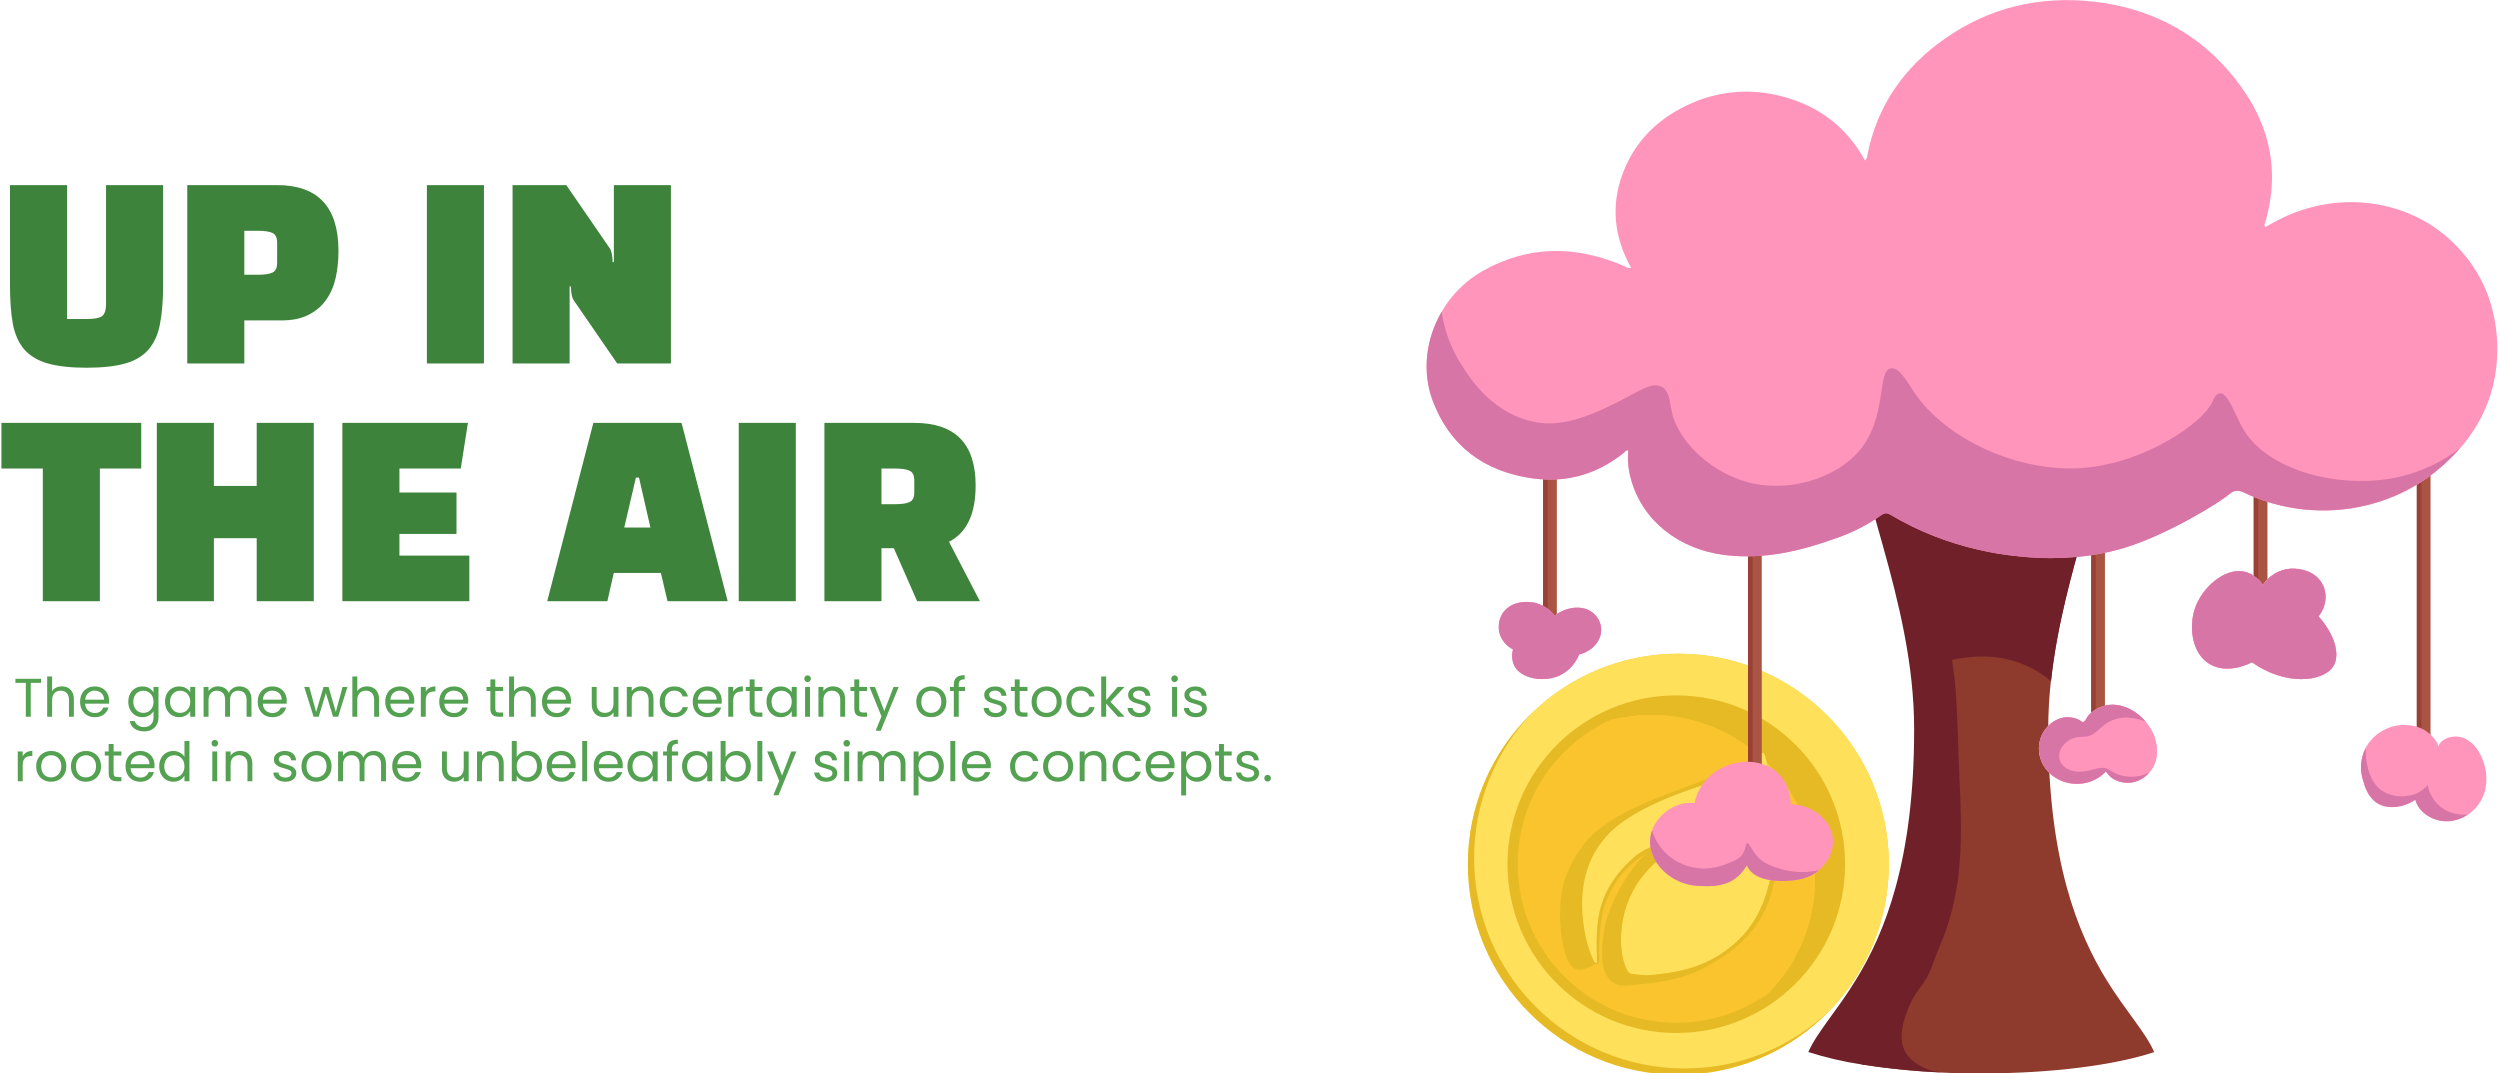 <svg width="736" height="316" viewBox="0 0 736 316" fill="none" xmlns="http://www.w3.org/2000/svg">
<path d="M12.096 199.848V201.032H9.056V211H7.6V201.032H4.544V199.848H12.096ZM18.24 202.072C18.902 202.072 19.499 202.216 20.032 202.504C20.566 202.781 20.982 203.203 21.28 203.768C21.59 204.333 21.744 205.021 21.744 205.832V211H20.304V206.04C20.304 205.165 20.086 204.499 19.648 204.04C19.211 203.571 18.614 203.336 17.856 203.336C17.088 203.336 16.475 203.576 16.016 204.056C15.568 204.536 15.344 205.235 15.344 206.152V211H13.888V199.16H15.344V203.48C15.632 203.032 16.027 202.685 16.528 202.44C17.04 202.195 17.611 202.072 18.24 202.072ZM32.123 206.28C32.123 206.557 32.107 206.851 32.075 207.16H25.067C25.12 208.024 25.413 208.701 25.947 209.192C26.491 209.672 27.147 209.912 27.915 209.912C28.544 209.912 29.067 209.768 29.483 209.48C29.909 209.181 30.208 208.787 30.379 208.296H31.947C31.712 209.139 31.243 209.827 30.539 210.36C29.835 210.883 28.96 211.144 27.915 211.144C27.083 211.144 26.336 210.957 25.675 210.584C25.024 210.211 24.512 209.683 24.139 209C23.765 208.307 23.579 207.507 23.579 206.6C23.579 205.693 23.76 204.899 24.123 204.216C24.485 203.533 24.992 203.011 25.643 202.648C26.304 202.275 27.061 202.088 27.915 202.088C28.747 202.088 29.483 202.269 30.123 202.632C30.763 202.995 31.253 203.496 31.595 204.136C31.947 204.765 32.123 205.48 32.123 206.28ZM30.619 205.976C30.619 205.421 30.496 204.947 30.251 204.552C30.005 204.147 29.669 203.843 29.243 203.64C28.827 203.427 28.363 203.32 27.851 203.32C27.115 203.32 26.485 203.555 25.963 204.024C25.451 204.493 25.157 205.144 25.083 205.976H30.619ZM41.926 202.088C42.684 202.088 43.345 202.253 43.91 202.584C44.486 202.915 44.913 203.331 45.19 203.832V202.232H46.662V211.192C46.662 211.992 46.492 212.701 46.15 213.32C45.809 213.949 45.318 214.44 44.678 214.792C44.049 215.144 43.313 215.32 42.47 215.32C41.318 215.32 40.358 215.048 39.59 214.504C38.822 213.96 38.369 213.219 38.23 212.28H39.67C39.83 212.813 40.161 213.24 40.662 213.56C41.163 213.891 41.766 214.056 42.47 214.056C43.27 214.056 43.921 213.805 44.422 213.304C44.934 212.803 45.19 212.099 45.19 211.192V209.352C44.902 209.864 44.475 210.291 43.91 210.632C43.345 210.973 42.684 211.144 41.926 211.144C41.148 211.144 40.438 210.952 39.798 210.568C39.169 210.184 38.673 209.645 38.31 208.952C37.947 208.259 37.766 207.469 37.766 206.584C37.766 205.688 37.947 204.904 38.31 204.232C38.673 203.549 39.169 203.021 39.798 202.648C40.438 202.275 41.148 202.088 41.926 202.088ZM45.19 206.6C45.19 205.939 45.057 205.363 44.79 204.872C44.523 204.381 44.161 204.008 43.702 203.752C43.254 203.485 42.758 203.352 42.214 203.352C41.67 203.352 41.174 203.48 40.726 203.736C40.278 203.992 39.921 204.365 39.654 204.856C39.388 205.347 39.254 205.923 39.254 206.584C39.254 207.256 39.388 207.843 39.654 208.344C39.921 208.835 40.278 209.213 40.726 209.48C41.174 209.736 41.67 209.864 42.214 209.864C42.758 209.864 43.254 209.736 43.702 209.48C44.161 209.213 44.523 208.835 44.79 208.344C45.057 207.843 45.19 207.261 45.19 206.6ZM48.579 206.584C48.579 205.688 48.76 204.904 49.123 204.232C49.485 203.549 49.981 203.021 50.611 202.648C51.251 202.275 51.96 202.088 52.739 202.088C53.507 202.088 54.173 202.253 54.739 202.584C55.304 202.915 55.725 203.331 56.003 203.832V202.232H57.475V211H56.003V209.368C55.715 209.88 55.283 210.307 54.707 210.648C54.141 210.979 53.48 211.144 52.723 211.144C51.944 211.144 51.24 210.952 50.611 210.568C49.981 210.184 49.485 209.645 49.123 208.952C48.76 208.259 48.579 207.469 48.579 206.584ZM56.003 206.6C56.003 205.939 55.869 205.363 55.603 204.872C55.336 204.381 54.973 204.008 54.515 203.752C54.067 203.485 53.571 203.352 53.027 203.352C52.483 203.352 51.987 203.48 51.539 203.736C51.091 203.992 50.733 204.365 50.467 204.856C50.2 205.347 50.067 205.923 50.067 206.584C50.067 207.256 50.2 207.843 50.467 208.344C50.733 208.835 51.091 209.213 51.539 209.48C51.987 209.736 52.483 209.864 53.027 209.864C53.571 209.864 54.067 209.736 54.515 209.48C54.973 209.213 55.336 208.835 55.603 208.344C55.869 207.843 56.003 207.261 56.003 206.6ZM70.479 202.072C71.162 202.072 71.77 202.216 72.303 202.504C72.837 202.781 73.258 203.203 73.567 203.768C73.876 204.333 74.031 205.021 74.031 205.832V211H72.591V206.04C72.591 205.165 72.373 204.499 71.935 204.04C71.508 203.571 70.927 203.336 70.191 203.336C69.434 203.336 68.831 203.581 68.383 204.072C67.935 204.552 67.711 205.251 67.711 206.168V211H66.271V206.04C66.271 205.165 66.052 204.499 65.615 204.04C65.189 203.571 64.607 203.336 63.871 203.336C63.114 203.336 62.511 203.581 62.063 204.072C61.615 204.552 61.391 205.251 61.391 206.168V211H59.935V202.232H61.391V203.496C61.679 203.037 62.063 202.685 62.543 202.44C63.034 202.195 63.572 202.072 64.159 202.072C64.895 202.072 65.546 202.237 66.111 202.568C66.677 202.899 67.098 203.384 67.375 204.024C67.621 203.405 68.026 202.925 68.591 202.584C69.156 202.243 69.786 202.072 70.479 202.072ZM84.419 206.28C84.419 206.557 84.403 206.851 84.371 207.16H77.364C77.417 208.024 77.71 208.701 78.243 209.192C78.787 209.672 79.444 209.912 80.212 209.912C80.841 209.912 81.364 209.768 81.779 209.48C82.206 209.181 82.505 208.787 82.675 208.296H84.243C84.009 209.139 83.54 209.827 82.835 210.36C82.132 210.883 81.257 211.144 80.212 211.144C79.379 211.144 78.633 210.957 77.972 210.584C77.321 210.211 76.809 209.683 76.436 209C76.062 208.307 75.876 207.507 75.876 206.6C75.876 205.693 76.057 204.899 76.419 204.216C76.782 203.533 77.289 203.011 77.939 202.648C78.601 202.275 79.358 202.088 80.212 202.088C81.043 202.088 81.779 202.269 82.419 202.632C83.059 202.995 83.55 203.496 83.891 204.136C84.243 204.765 84.419 205.48 84.419 206.28ZM82.915 205.976C82.915 205.421 82.793 204.947 82.547 204.552C82.302 204.147 81.966 203.843 81.54 203.64C81.124 203.427 80.659 203.32 80.147 203.32C79.412 203.32 78.782 203.555 78.26 204.024C77.748 204.493 77.454 205.144 77.379 205.976H82.915ZM102.287 202.232L99.551 211H98.047L95.935 204.04L93.823 211H92.319L89.567 202.232H91.055L93.071 209.592L95.247 202.232H96.735L98.863 209.608L100.847 202.232H102.287ZM108.084 202.072C108.745 202.072 109.343 202.216 109.876 202.504C110.409 202.781 110.825 203.203 111.124 203.768C111.433 204.333 111.588 205.021 111.588 205.832V211H110.148V206.04C110.148 205.165 109.929 204.499 109.492 204.04C109.055 203.571 108.457 203.336 107.7 203.336C106.932 203.336 106.319 203.576 105.86 204.056C105.412 204.536 105.188 205.235 105.188 206.152V211H103.732V199.16H105.188V203.48C105.476 203.032 105.871 202.685 106.372 202.44C106.884 202.195 107.455 202.072 108.084 202.072ZM121.966 206.28C121.966 206.557 121.95 206.851 121.918 207.16H114.91C114.964 208.024 115.257 208.701 115.79 209.192C116.334 209.672 116.99 209.912 117.758 209.912C118.388 209.912 118.91 209.768 119.326 209.48C119.753 209.181 120.052 208.787 120.222 208.296H121.79C121.556 209.139 121.086 209.827 120.382 210.36C119.678 210.883 118.804 211.144 117.758 211.144C116.926 211.144 116.18 210.957 115.518 210.584C114.868 210.211 114.356 209.683 113.982 209C113.609 208.307 113.422 207.507 113.422 206.6C113.422 205.693 113.604 204.899 113.966 204.216C114.329 203.533 114.836 203.011 115.486 202.648C116.148 202.275 116.905 202.088 117.758 202.088C118.59 202.088 119.326 202.269 119.966 202.632C120.606 202.995 121.097 203.496 121.438 204.136C121.79 204.765 121.966 205.48 121.966 206.28ZM120.462 205.976C120.462 205.421 120.34 204.947 120.094 204.552C119.849 204.147 119.513 203.843 119.086 203.64C118.67 203.427 118.206 203.32 117.694 203.32C116.958 203.32 116.329 203.555 115.806 204.024C115.294 204.493 115.001 205.144 114.926 205.976H120.462ZM125.344 203.656C125.6 203.155 125.963 202.765 126.432 202.488C126.912 202.211 127.494 202.072 128.176 202.072V203.576H127.792C126.16 203.576 125.344 204.461 125.344 206.232V211H123.888V202.232H125.344V203.656ZM137.857 206.28C137.857 206.557 137.841 206.851 137.809 207.16H130.801C130.854 208.024 131.148 208.701 131.681 209.192C132.225 209.672 132.881 209.912 133.649 209.912C134.278 209.912 134.801 209.768 135.217 209.48C135.644 209.181 135.942 208.787 136.113 208.296H137.681C137.446 209.139 136.977 209.827 136.273 210.36C135.569 210.883 134.694 211.144 133.649 211.144C132.817 211.144 132.07 210.957 131.409 210.584C130.758 210.211 130.246 209.683 129.873 209C129.5 208.307 129.313 207.507 129.313 206.6C129.313 205.693 129.494 204.899 129.857 204.216C130.22 203.533 130.726 203.011 131.377 202.648C132.038 202.275 132.796 202.088 133.649 202.088C134.481 202.088 135.217 202.269 135.857 202.632C136.497 202.995 136.988 203.496 137.329 204.136C137.681 204.765 137.857 205.48 137.857 206.28ZM136.353 205.976C136.353 205.421 136.23 204.947 135.985 204.552C135.74 204.147 135.404 203.843 134.977 203.64C134.561 203.427 134.097 203.32 133.585 203.32C132.849 203.32 132.22 203.555 131.697 204.024C131.185 204.493 130.892 205.144 130.817 205.976H136.353ZM145.821 203.432V208.6C145.821 209.027 145.911 209.331 146.093 209.512C146.274 209.683 146.589 209.768 147.036 209.768H148.109V211H146.797C145.986 211 145.378 210.813 144.973 210.44C144.567 210.067 144.365 209.453 144.365 208.6V203.432H143.229V202.232H144.365V200.024H145.821V202.232H148.109V203.432H145.821ZM154.225 202.072C154.886 202.072 155.483 202.216 156.017 202.504C156.55 202.781 156.966 203.203 157.265 203.768C157.574 204.333 157.729 205.021 157.729 205.832V211H156.289V206.04C156.289 205.165 156.07 204.499 155.633 204.04C155.195 203.571 154.598 203.336 153.841 203.336C153.073 203.336 152.459 203.576 152.001 204.056C151.553 204.536 151.329 205.235 151.329 206.152V211H149.873V199.16H151.329V203.48C151.617 203.032 152.011 202.685 152.513 202.44C153.025 202.195 153.595 202.072 154.225 202.072ZM168.107 206.28C168.107 206.557 168.091 206.851 168.059 207.16H161.051C161.104 208.024 161.398 208.701 161.931 209.192C162.475 209.672 163.131 209.912 163.899 209.912C164.528 209.912 165.051 209.768 165.467 209.48C165.894 209.181 166.192 208.787 166.363 208.296H167.931C167.696 209.139 167.227 209.827 166.523 210.36C165.819 210.883 164.944 211.144 163.899 211.144C163.067 211.144 162.32 210.957 161.659 210.584C161.008 210.211 160.496 209.683 160.123 209C159.75 208.307 159.563 207.507 159.563 206.6C159.563 205.693 159.744 204.899 160.107 204.216C160.47 203.533 160.976 203.011 161.627 202.648C162.288 202.275 163.046 202.088 163.899 202.088C164.731 202.088 165.467 202.269 166.107 202.632C166.747 202.995 167.238 203.496 167.579 204.136C167.931 204.765 168.107 205.48 168.107 206.28ZM166.603 205.976C166.603 205.421 166.48 204.947 166.235 204.552C165.99 204.147 165.654 203.843 165.227 203.64C164.811 203.427 164.347 203.32 163.835 203.32C163.099 203.32 162.47 203.555 161.947 204.024C161.435 204.493 161.142 205.144 161.067 205.976H166.603ZM182.071 202.232V211H180.615V209.704C180.337 210.152 179.948 210.504 179.447 210.76C178.956 211.005 178.412 211.128 177.815 211.128C177.132 211.128 176.519 210.989 175.975 210.712C175.431 210.424 174.999 209.997 174.679 209.432C174.369 208.867 174.215 208.179 174.215 207.368V202.232H175.655V207.176C175.655 208.04 175.873 208.707 176.311 209.176C176.748 209.635 177.345 209.864 178.103 209.864C178.881 209.864 179.495 209.624 179.943 209.144C180.391 208.664 180.615 207.965 180.615 207.048V202.232H182.071ZM188.801 202.072C189.868 202.072 190.732 202.397 191.393 203.048C192.054 203.688 192.385 204.616 192.385 205.832V211H190.945V206.04C190.945 205.165 190.726 204.499 190.289 204.04C189.852 203.571 189.254 203.336 188.497 203.336C187.729 203.336 187.116 203.576 186.657 204.056C186.209 204.536 185.985 205.235 185.985 206.152V211H184.529V202.232H185.985V203.48C186.273 203.032 186.662 202.685 187.153 202.44C187.654 202.195 188.204 202.072 188.801 202.072ZM194.219 206.6C194.219 205.693 194.401 204.904 194.763 204.232C195.126 203.549 195.627 203.021 196.267 202.648C196.918 202.275 197.659 202.088 198.491 202.088C199.569 202.088 200.454 202.349 201.147 202.872C201.851 203.395 202.315 204.12 202.539 205.048H200.971C200.822 204.515 200.529 204.093 200.091 203.784C199.665 203.475 199.131 203.32 198.491 203.32C197.659 203.32 196.987 203.608 196.475 204.184C195.963 204.749 195.707 205.555 195.707 206.6C195.707 207.656 195.963 208.472 196.475 209.048C196.987 209.624 197.659 209.912 198.491 209.912C199.131 209.912 199.665 209.763 200.091 209.464C200.518 209.165 200.811 208.739 200.971 208.184H202.539C202.305 209.08 201.835 209.8 201.131 210.344C200.427 210.877 199.547 211.144 198.491 211.144C197.659 211.144 196.918 210.957 196.267 210.584C195.627 210.211 195.126 209.683 194.763 209C194.401 208.317 194.219 207.517 194.219 206.6ZM212.482 206.28C212.482 206.557 212.466 206.851 212.434 207.16H205.426C205.479 208.024 205.773 208.701 206.306 209.192C206.85 209.672 207.506 209.912 208.274 209.912C208.903 209.912 209.426 209.768 209.842 209.48C210.269 209.181 210.567 208.787 210.738 208.296H212.306C212.071 209.139 211.602 209.827 210.898 210.36C210.194 210.883 209.319 211.144 208.274 211.144C207.442 211.144 206.695 210.957 206.034 210.584C205.383 210.211 204.871 209.683 204.498 209C204.125 208.307 203.938 207.507 203.938 206.6C203.938 205.693 204.119 204.899 204.482 204.216C204.845 203.533 205.351 203.011 206.002 202.648C206.663 202.275 207.421 202.088 208.274 202.088C209.106 202.088 209.842 202.269 210.482 202.632C211.122 202.995 211.613 203.496 211.954 204.136C212.306 204.765 212.482 205.48 212.482 206.28ZM210.978 205.976C210.978 205.421 210.855 204.947 210.61 204.552C210.365 204.147 210.029 203.843 209.602 203.64C209.186 203.427 208.722 203.32 208.21 203.32C207.474 203.32 206.845 203.555 206.322 204.024C205.81 204.493 205.517 205.144 205.442 205.976H210.978ZM215.86 203.656C216.116 203.155 216.479 202.765 216.948 202.488C217.428 202.211 218.009 202.072 218.692 202.072V203.576H218.308C216.676 203.576 215.86 204.461 215.86 206.232V211H214.404V202.232H215.86V203.656ZM222.149 203.432V208.6C222.149 209.027 222.239 209.331 222.421 209.512C222.602 209.683 222.917 209.768 223.365 209.768H224.437V211H223.125C222.314 211 221.706 210.813 221.301 210.44C220.895 210.067 220.693 209.453 220.693 208.6V203.432H219.557V202.232H220.693V200.024H222.149V202.232H224.437V203.432H222.149ZM225.657 206.584C225.657 205.688 225.838 204.904 226.201 204.232C226.563 203.549 227.059 203.021 227.689 202.648C228.329 202.275 229.038 202.088 229.817 202.088C230.585 202.088 231.251 202.253 231.817 202.584C232.382 202.915 232.803 203.331 233.081 203.832V202.232H234.553V211H233.081V209.368C232.793 209.88 232.361 210.307 231.785 210.648C231.219 210.979 230.558 211.144 229.801 211.144C229.022 211.144 228.318 210.952 227.689 210.568C227.059 210.184 226.563 209.645 226.201 208.952C225.838 208.259 225.657 207.469 225.657 206.584ZM233.081 206.6C233.081 205.939 232.947 205.363 232.681 204.872C232.414 204.381 232.051 204.008 231.593 203.752C231.145 203.485 230.649 203.352 230.105 203.352C229.561 203.352 229.065 203.48 228.617 203.736C228.169 203.992 227.811 204.365 227.545 204.856C227.278 205.347 227.145 205.923 227.145 206.584C227.145 207.256 227.278 207.843 227.545 208.344C227.811 208.835 228.169 209.213 228.617 209.48C229.065 209.736 229.561 209.864 230.105 209.864C230.649 209.864 231.145 209.736 231.593 209.48C232.051 209.213 232.414 208.835 232.681 208.344C232.947 207.843 233.081 207.261 233.081 206.6ZM237.765 200.808C237.488 200.808 237.253 200.712 237.061 200.52C236.869 200.328 236.773 200.093 236.773 199.816C236.773 199.539 236.869 199.304 237.061 199.112C237.253 198.92 237.488 198.824 237.765 198.824C238.032 198.824 238.256 198.92 238.437 199.112C238.629 199.304 238.725 199.539 238.725 199.816C238.725 200.093 238.629 200.328 238.437 200.52C238.256 200.712 238.032 200.808 237.765 200.808ZM238.469 202.232V211H237.013V202.232H238.469ZM245.223 202.072C246.289 202.072 247.153 202.397 247.815 203.048C248.476 203.688 248.807 204.616 248.807 205.832V211H247.367V206.04C247.367 205.165 247.148 204.499 246.711 204.04C246.273 203.571 245.676 203.336 244.919 203.336C244.151 203.336 243.537 203.576 243.079 204.056C242.631 204.536 242.407 205.235 242.407 206.152V211H240.951V202.232H242.407V203.48C242.695 203.032 243.084 202.685 243.575 202.44C244.076 202.195 244.625 202.072 245.223 202.072ZM252.961 203.432V208.6C252.961 209.027 253.052 209.331 253.233 209.512C253.414 209.683 253.729 209.768 254.177 209.768H255.249V211H253.937C253.126 211 252.518 210.813 252.113 210.44C251.708 210.067 251.505 209.453 251.505 208.6V203.432H250.369V202.232H251.505V200.024H252.961V202.232H255.249V203.432H252.961ZM264.565 202.232L259.285 215.128H257.781L259.509 210.904L255.973 202.232H257.589L260.341 209.336L263.061 202.232H264.565ZM274.119 211.144C273.297 211.144 272.551 210.957 271.879 210.584C271.217 210.211 270.695 209.683 270.311 209C269.937 208.307 269.751 207.507 269.751 206.6C269.751 205.704 269.943 204.915 270.327 204.232C270.721 203.539 271.255 203.011 271.927 202.648C272.599 202.275 273.351 202.088 274.183 202.088C275.015 202.088 275.767 202.275 276.439 202.648C277.111 203.011 277.639 203.533 278.023 204.216C278.417 204.899 278.615 205.693 278.615 206.6C278.615 207.507 278.412 208.307 278.007 209C277.612 209.683 277.073 210.211 276.391 210.584C275.708 210.957 274.951 211.144 274.119 211.144ZM274.119 209.864C274.641 209.864 275.132 209.741 275.591 209.496C276.049 209.251 276.417 208.883 276.695 208.392C276.983 207.901 277.127 207.304 277.127 206.6C277.127 205.896 276.988 205.299 276.711 204.808C276.433 204.317 276.071 203.955 275.623 203.72C275.175 203.475 274.689 203.352 274.167 203.352C273.633 203.352 273.143 203.475 272.695 203.72C272.257 203.955 271.905 204.317 271.639 204.808C271.372 205.299 271.239 205.896 271.239 206.6C271.239 207.315 271.367 207.917 271.623 208.408C271.889 208.899 272.241 209.267 272.679 209.512C273.116 209.747 273.596 209.864 274.119 209.864ZM284.097 203.432H282.257V211H280.801V203.432H279.665V202.232H280.801V201.608C280.801 200.627 281.052 199.912 281.553 199.464C282.065 199.005 282.881 198.776 284.001 198.776V199.992C283.361 199.992 282.908 200.12 282.641 200.376C282.385 200.621 282.257 201.032 282.257 201.608V202.232H284.097V203.432ZM293.164 211.144C292.492 211.144 291.889 211.032 291.356 210.808C290.823 210.573 290.401 210.253 290.092 209.848C289.783 209.432 289.612 208.957 289.58 208.424H291.084C291.127 208.861 291.329 209.219 291.692 209.496C292.065 209.773 292.551 209.912 293.148 209.912C293.703 209.912 294.14 209.789 294.46 209.544C294.78 209.299 294.94 208.989 294.94 208.616C294.94 208.232 294.769 207.949 294.428 207.768C294.087 207.576 293.559 207.389 292.844 207.208C292.193 207.037 291.66 206.867 291.244 206.696C290.839 206.515 290.487 206.253 290.188 205.912C289.9 205.56 289.756 205.101 289.756 204.536C289.756 204.088 289.889 203.677 290.156 203.304C290.423 202.931 290.801 202.637 291.292 202.424C291.783 202.2 292.343 202.088 292.972 202.088C293.943 202.088 294.727 202.333 295.324 202.824C295.921 203.315 296.241 203.987 296.284 204.84H294.828C294.796 204.381 294.609 204.013 294.268 203.736C293.937 203.459 293.489 203.32 292.924 203.32C292.401 203.32 291.985 203.432 291.676 203.656C291.367 203.88 291.212 204.173 291.212 204.536C291.212 204.824 291.303 205.064 291.484 205.256C291.676 205.437 291.911 205.587 292.188 205.704C292.476 205.811 292.871 205.933 293.372 206.072C294.001 206.243 294.513 206.413 294.908 206.584C295.303 206.744 295.639 206.989 295.916 207.32C296.204 207.651 296.353 208.083 296.364 208.616C296.364 209.096 296.231 209.528 295.964 209.912C295.697 210.296 295.319 210.6 294.828 210.824C294.348 211.037 293.793 211.144 293.164 211.144ZM300.196 203.432V208.6C300.196 209.027 300.286 209.331 300.468 209.512C300.649 209.683 300.964 209.768 301.411 209.768H302.484V211H301.172C300.361 211 299.753 210.813 299.348 210.44C298.942 210.067 298.74 209.453 298.74 208.6V203.432H297.604V202.232H298.74V200.024H300.196V202.232H302.484V203.432H300.196ZM308.072 211.144C307.25 211.144 306.504 210.957 305.832 210.584C305.17 210.211 304.648 209.683 304.264 209C303.89 208.307 303.704 207.507 303.704 206.6C303.704 205.704 303.896 204.915 304.28 204.232C304.674 203.539 305.208 203.011 305.88 202.648C306.552 202.275 307.304 202.088 308.136 202.088C308.968 202.088 309.72 202.275 310.392 202.648C311.064 203.011 311.592 203.533 311.976 204.216C312.37 204.899 312.568 205.693 312.568 206.6C312.568 207.507 312.365 208.307 311.96 209C311.565 209.683 311.026 210.211 310.344 210.584C309.661 210.957 308.904 211.144 308.072 211.144ZM308.072 209.864C308.594 209.864 309.085 209.741 309.544 209.496C310.002 209.251 310.37 208.883 310.648 208.392C310.936 207.901 311.08 207.304 311.08 206.6C311.08 205.896 310.941 205.299 310.664 204.808C310.386 204.317 310.024 203.955 309.576 203.72C309.128 203.475 308.642 203.352 308.12 203.352C307.586 203.352 307.096 203.475 306.648 203.72C306.21 203.955 305.858 204.317 305.592 204.808C305.325 205.299 305.192 205.896 305.192 206.6C305.192 207.315 305.32 207.917 305.576 208.408C305.842 208.899 306.194 209.267 306.632 209.512C307.069 209.747 307.549 209.864 308.072 209.864ZM313.938 206.6C313.938 205.693 314.119 204.904 314.482 204.232C314.845 203.549 315.346 203.021 315.986 202.648C316.637 202.275 317.378 202.088 318.21 202.088C319.287 202.088 320.173 202.349 320.866 202.872C321.57 203.395 322.034 204.12 322.258 205.048H320.69C320.541 204.515 320.247 204.093 319.81 203.784C319.383 203.475 318.85 203.32 318.21 203.32C317.378 203.32 316.706 203.608 316.194 204.184C315.682 204.749 315.426 205.555 315.426 206.6C315.426 207.656 315.682 208.472 316.194 209.048C316.706 209.624 317.378 209.912 318.21 209.912C318.85 209.912 319.383 209.763 319.81 209.464C320.237 209.165 320.53 208.739 320.69 208.184H322.258C322.023 209.08 321.554 209.8 320.85 210.344C320.146 210.877 319.266 211.144 318.21 211.144C317.378 211.144 316.637 210.957 315.986 210.584C315.346 210.211 314.845 209.683 314.482 209C314.119 208.317 313.938 207.517 313.938 206.6ZM329.097 211L325.657 207.128V211H324.201V199.16H325.657V206.12L329.033 202.232H331.065L326.937 206.6L331.081 211H329.097ZM335.539 211.144C334.867 211.144 334.264 211.032 333.731 210.808C333.198 210.573 332.776 210.253 332.467 209.848C332.158 209.432 331.987 208.957 331.955 208.424H333.459C333.502 208.861 333.704 209.219 334.067 209.496C334.44 209.773 334.926 209.912 335.523 209.912C336.078 209.912 336.515 209.789 336.835 209.544C337.155 209.299 337.315 208.989 337.315 208.616C337.315 208.232 337.144 207.949 336.803 207.768C336.462 207.576 335.934 207.389 335.219 207.208C334.568 207.037 334.035 206.867 333.619 206.696C333.214 206.515 332.862 206.253 332.563 205.912C332.275 205.56 332.131 205.101 332.131 204.536C332.131 204.088 332.264 203.677 332.531 203.304C332.798 202.931 333.176 202.637 333.667 202.424C334.158 202.2 334.718 202.088 335.347 202.088C336.318 202.088 337.102 202.333 337.699 202.824C338.296 203.315 338.616 203.987 338.659 204.84H337.203C337.171 204.381 336.984 204.013 336.643 203.736C336.312 203.459 335.864 203.32 335.299 203.32C334.776 203.32 334.36 203.432 334.051 203.656C333.742 203.88 333.587 204.173 333.587 204.536C333.587 204.824 333.678 205.064 333.859 205.256C334.051 205.437 334.286 205.587 334.563 205.704C334.851 205.811 335.246 205.933 335.747 206.072C336.376 206.243 336.888 206.413 337.283 206.584C337.678 206.744 338.014 206.989 338.291 207.32C338.579 207.651 338.728 208.083 338.739 208.616C338.739 209.096 338.606 209.528 338.339 209.912C338.072 210.296 337.694 210.6 337.203 210.824C336.723 211.037 336.168 211.144 335.539 211.144ZM345.812 200.808C345.535 200.808 345.3 200.712 345.108 200.52C344.916 200.328 344.82 200.093 344.82 199.816C344.82 199.539 344.916 199.304 345.108 199.112C345.3 198.92 345.535 198.824 345.812 198.824C346.079 198.824 346.303 198.92 346.484 199.112C346.676 199.304 346.772 199.539 346.772 199.816C346.772 200.093 346.676 200.328 346.484 200.52C346.303 200.712 346.079 200.808 345.812 200.808ZM346.516 202.232V211H345.06V202.232H346.516ZM352.102 211.144C351.43 211.144 350.827 211.032 350.294 210.808C349.76 210.573 349.339 210.253 349.03 209.848C348.72 209.432 348.55 208.957 348.518 208.424H350.022C350.064 208.861 350.267 209.219 350.63 209.496C351.003 209.773 351.488 209.912 352.086 209.912C352.64 209.912 353.078 209.789 353.398 209.544C353.718 209.299 353.878 208.989 353.878 208.616C353.878 208.232 353.707 207.949 353.366 207.768C353.024 207.576 352.496 207.389 351.782 207.208C351.131 207.037 350.598 206.867 350.182 206.696C349.776 206.515 349.424 206.253 349.126 205.912C348.838 205.56 348.694 205.101 348.694 204.536C348.694 204.088 348.827 203.677 349.094 203.304C349.36 202.931 349.739 202.637 350.23 202.424C350.72 202.2 351.28 202.088 351.91 202.088C352.88 202.088 353.664 202.333 354.262 202.824C354.859 203.315 355.179 203.987 355.222 204.84H353.766C353.734 204.381 353.547 204.013 353.206 203.736C352.875 203.459 352.427 203.32 351.862 203.32C351.339 203.32 350.923 203.432 350.614 203.656C350.304 203.88 350.15 204.173 350.15 204.536C350.15 204.824 350.24 205.064 350.422 205.256C350.614 205.437 350.848 205.587 351.126 205.704C351.414 205.811 351.808 205.933 352.31 206.072C352.939 206.243 353.451 206.413 353.846 206.584C354.24 206.744 354.576 206.989 354.854 207.32C355.142 207.651 355.291 208.083 355.302 208.616C355.302 209.096 355.168 209.528 354.902 209.912C354.635 210.296 354.256 210.6 353.766 210.824C353.286 211.037 352.731 211.144 352.102 211.144ZM6.688 222.656C6.944 222.155 7.307 221.765 7.776 221.488C8.256 221.211 8.837 221.072 9.52 221.072V222.576H9.136C7.504 222.576 6.688 223.461 6.688 225.232V230H5.232V221.232H6.688V222.656ZM15.025 230.144C14.203 230.144 13.457 229.957 12.785 229.584C12.123 229.211 11.601 228.683 11.217 228C10.843 227.307 10.657 226.507 10.657 225.6C10.657 224.704 10.849 223.915 11.233 223.232C11.627 222.539 12.161 222.011 12.833 221.648C13.505 221.275 14.257 221.088 15.089 221.088C15.921 221.088 16.673 221.275 17.345 221.648C18.017 222.011 18.545 222.533 18.929 223.216C19.323 223.899 19.521 224.693 19.521 225.6C19.521 226.507 19.318 227.307 18.913 228C18.518 228.683 17.979 229.211 17.297 229.584C16.614 229.957 15.857 230.144 15.025 230.144ZM15.025 228.864C15.547 228.864 16.038 228.741 16.497 228.496C16.955 228.251 17.323 227.883 17.601 227.392C17.889 226.901 18.033 226.304 18.033 225.6C18.033 224.896 17.894 224.299 17.617 223.808C17.339 223.317 16.977 222.955 16.529 222.72C16.081 222.475 15.595 222.352 15.073 222.352C14.539 222.352 14.049 222.475 13.601 222.72C13.163 222.955 12.811 223.317 12.545 223.808C12.278 224.299 12.145 224.896 12.145 225.6C12.145 226.315 12.273 226.917 12.529 227.408C12.795 227.899 13.147 228.267 13.585 228.512C14.022 228.747 14.502 228.864 15.025 228.864ZM25.259 230.144C24.438 230.144 23.691 229.957 23.019 229.584C22.358 229.211 21.835 228.683 21.451 228C21.078 227.307 20.891 226.507 20.891 225.6C20.891 224.704 21.083 223.915 21.467 223.232C21.862 222.539 22.395 222.011 23.067 221.648C23.739 221.275 24.491 221.088 25.323 221.088C26.155 221.088 26.907 221.275 27.579 221.648C28.251 222.011 28.779 222.533 29.163 223.216C29.558 223.899 29.755 224.693 29.755 225.6C29.755 226.507 29.552 227.307 29.147 228C28.753 228.683 28.214 229.211 27.531 229.584C26.849 229.957 26.091 230.144 25.259 230.144ZM25.259 228.864C25.782 228.864 26.273 228.741 26.731 228.496C27.19 228.251 27.558 227.883 27.835 227.392C28.123 226.901 28.267 226.304 28.267 225.6C28.267 224.896 28.128 224.299 27.851 223.808C27.574 223.317 27.211 222.955 26.763 222.72C26.315 222.475 25.83 222.352 25.307 222.352C24.774 222.352 24.283 222.475 23.835 222.72C23.398 222.955 23.046 223.317 22.779 223.808C22.512 224.299 22.379 224.896 22.379 225.6C22.379 226.315 22.507 226.917 22.763 227.408C23.03 227.899 23.382 228.267 23.819 228.512C24.256 228.747 24.736 228.864 25.259 228.864ZM33.446 222.432V227.6C33.446 228.027 33.536 228.331 33.718 228.512C33.899 228.683 34.214 228.768 34.661 228.768H35.733V230H34.422C33.611 230 33.003 229.813 32.597 229.44C32.192 229.067 31.989 228.453 31.989 227.6V222.432H30.854V221.232H31.989V219.024H33.446V221.232H35.733V222.432H33.446ZM45.498 225.28C45.498 225.557 45.482 225.851 45.45 226.16H38.442C38.495 227.024 38.788 227.701 39.322 228.192C39.866 228.672 40.522 228.912 41.29 228.912C41.919 228.912 42.442 228.768 42.858 228.48C43.284 228.181 43.583 227.787 43.754 227.296H45.322C45.087 228.139 44.618 228.827 43.914 229.36C43.21 229.883 42.335 230.144 41.29 230.144C40.458 230.144 39.711 229.957 39.05 229.584C38.399 229.211 37.887 228.683 37.514 228C37.14 227.307 36.954 226.507 36.954 225.6C36.954 224.693 37.135 223.899 37.498 223.216C37.86 222.533 38.367 222.011 39.018 221.648C39.679 221.275 40.436 221.088 41.29 221.088C42.122 221.088 42.858 221.269 43.498 221.632C44.138 221.995 44.628 222.496 44.97 223.136C45.322 223.765 45.498 224.48 45.498 225.28ZM43.994 224.976C43.994 224.421 43.871 223.947 43.626 223.552C43.38 223.147 43.044 222.843 42.618 222.64C42.202 222.427 41.738 222.32 41.226 222.32C40.49 222.32 39.86 222.555 39.338 223.024C38.826 223.493 38.532 224.144 38.458 224.976H43.994ZM46.876 225.584C46.876 224.688 47.057 223.904 47.419 223.232C47.782 222.549 48.278 222.021 48.907 221.648C49.547 221.275 50.262 221.088 51.051 221.088C51.734 221.088 52.369 221.248 52.956 221.568C53.542 221.877 53.99 222.288 54.3 222.8V218.16H55.772V230H54.3V228.352C54.011 228.875 53.585 229.307 53.02 229.648C52.454 229.979 51.793 230.144 51.035 230.144C50.257 230.144 49.547 229.952 48.907 229.568C48.278 229.184 47.782 228.645 47.419 227.952C47.057 227.259 46.876 226.469 46.876 225.584ZM54.3 225.6C54.3 224.939 54.166 224.363 53.9 223.872C53.633 223.381 53.27 223.008 52.812 222.752C52.364 222.485 51.867 222.352 51.324 222.352C50.779 222.352 50.283 222.48 49.836 222.736C49.388 222.992 49.03 223.365 48.764 223.856C48.497 224.347 48.364 224.923 48.364 225.584C48.364 226.256 48.497 226.843 48.764 227.344C49.03 227.835 49.388 228.213 49.836 228.48C50.283 228.736 50.779 228.864 51.324 228.864C51.867 228.864 52.364 228.736 52.812 228.48C53.27 228.213 53.633 227.835 53.9 227.344C54.166 226.843 54.3 226.261 54.3 225.6ZM63.25 219.808C62.972 219.808 62.738 219.712 62.546 219.52C62.354 219.328 62.258 219.093 62.258 218.816C62.258 218.539 62.354 218.304 62.546 218.112C62.738 217.92 62.972 217.824 63.25 217.824C63.516 217.824 63.74 217.92 63.922 218.112C64.114 218.304 64.21 218.539 64.21 218.816C64.21 219.093 64.114 219.328 63.922 219.52C63.74 219.712 63.516 219.808 63.25 219.808ZM63.954 221.232V230H62.498V221.232H63.954ZM70.707 221.072C71.774 221.072 72.638 221.397 73.299 222.048C73.96 222.688 74.291 223.616 74.291 224.832V230H72.851V225.04C72.851 224.165 72.632 223.499 72.195 223.04C71.758 222.571 71.16 222.336 70.403 222.336C69.635 222.336 69.022 222.576 68.563 223.056C68.115 223.536 67.891 224.235 67.891 225.152V230H66.435V221.232H67.891V222.48C68.179 222.032 68.569 221.685 69.059 221.44C69.561 221.195 70.11 221.072 70.707 221.072ZM84.039 230.144C83.367 230.144 82.764 230.032 82.231 229.808C81.698 229.573 81.276 229.253 80.967 228.848C80.658 228.432 80.487 227.957 80.455 227.424H81.959C82.002 227.861 82.204 228.219 82.567 228.496C82.941 228.773 83.426 228.912 84.023 228.912C84.578 228.912 85.015 228.789 85.335 228.544C85.655 228.299 85.815 227.989 85.815 227.616C85.815 227.232 85.644 226.949 85.303 226.768C84.962 226.576 84.434 226.389 83.719 226.208C83.069 226.037 82.535 225.867 82.119 225.696C81.714 225.515 81.362 225.253 81.063 224.912C80.775 224.56 80.631 224.101 80.631 223.536C80.631 223.088 80.764 222.677 81.031 222.304C81.298 221.931 81.677 221.637 82.167 221.424C82.658 221.2 83.218 221.088 83.847 221.088C84.818 221.088 85.602 221.333 86.199 221.824C86.796 222.315 87.117 222.987 87.159 223.84H85.703C85.671 223.381 85.484 223.013 85.143 222.736C84.812 222.459 84.365 222.32 83.799 222.32C83.276 222.32 82.861 222.432 82.551 222.656C82.242 222.88 82.087 223.173 82.087 223.536C82.087 223.824 82.178 224.064 82.359 224.256C82.551 224.437 82.786 224.587 83.063 224.704C83.351 224.811 83.746 224.933 84.247 225.072C84.876 225.243 85.388 225.413 85.783 225.584C86.178 225.744 86.514 225.989 86.791 226.32C87.079 226.651 87.228 227.083 87.239 227.616C87.239 228.096 87.106 228.528 86.839 228.912C86.573 229.296 86.194 229.6 85.703 229.824C85.223 230.037 84.668 230.144 84.039 230.144ZM93.118 230.144C92.297 230.144 91.55 229.957 90.879 229.584C90.217 229.211 89.695 228.683 89.311 228C88.937 227.307 88.751 226.507 88.751 225.6C88.751 224.704 88.942 223.915 89.326 223.232C89.721 222.539 90.254 222.011 90.927 221.648C91.599 221.275 92.35 221.088 93.183 221.088C94.014 221.088 94.766 221.275 95.439 221.648C96.111 222.011 96.638 222.533 97.022 223.216C97.417 223.899 97.615 224.693 97.615 225.6C97.615 226.507 97.412 227.307 97.007 228C96.612 228.683 96.073 229.211 95.391 229.584C94.708 229.957 93.951 230.144 93.118 230.144ZM93.118 228.864C93.641 228.864 94.132 228.741 94.591 228.496C95.049 228.251 95.417 227.883 95.695 227.392C95.983 226.901 96.126 226.304 96.126 225.6C96.126 224.896 95.988 224.299 95.71 223.808C95.433 223.317 95.07 222.955 94.623 222.72C94.174 222.475 93.689 222.352 93.166 222.352C92.633 222.352 92.142 222.475 91.695 222.72C91.257 222.955 90.905 223.317 90.638 223.808C90.372 224.299 90.239 224.896 90.239 225.6C90.239 226.315 90.367 226.917 90.623 227.408C90.889 227.899 91.241 228.267 91.678 228.512C92.116 228.747 92.596 228.864 93.118 228.864ZM110.073 221.072C110.756 221.072 111.364 221.216 111.897 221.504C112.43 221.781 112.852 222.203 113.161 222.768C113.47 223.333 113.625 224.021 113.625 224.832V230H112.185V225.04C112.185 224.165 111.966 223.499 111.529 223.04C111.102 222.571 110.521 222.336 109.785 222.336C109.028 222.336 108.425 222.581 107.977 223.072C107.529 223.552 107.305 224.251 107.305 225.168V230H105.865V225.04C105.865 224.165 105.646 223.499 105.209 223.04C104.782 222.571 104.201 222.336 103.465 222.336C102.708 222.336 102.105 222.581 101.657 223.072C101.209 223.552 100.985 224.251 100.985 225.168V230H99.529V221.232H100.985V222.496C101.273 222.037 101.657 221.685 102.137 221.44C102.628 221.195 103.166 221.072 103.753 221.072C104.489 221.072 105.14 221.237 105.705 221.568C106.27 221.899 106.692 222.384 106.969 223.024C107.214 222.405 107.62 221.925 108.185 221.584C108.75 221.243 109.38 221.072 110.073 221.072ZM124.013 225.28C124.013 225.557 123.997 225.851 123.965 226.16H116.957C117.011 227.024 117.304 227.701 117.837 228.192C118.381 228.672 119.037 228.912 119.805 228.912C120.435 228.912 120.957 228.768 121.373 228.48C121.8 228.181 122.099 227.787 122.269 227.296H123.837C123.603 228.139 123.133 228.827 122.429 229.36C121.725 229.883 120.851 230.144 119.805 230.144C118.973 230.144 118.227 229.957 117.565 229.584C116.915 229.211 116.403 228.683 116.029 228C115.656 227.307 115.469 226.507 115.469 225.6C115.469 224.693 115.651 223.899 116.013 223.216C116.376 222.533 116.883 222.011 117.533 221.648C118.195 221.275 118.952 221.088 119.805 221.088C120.637 221.088 121.373 221.269 122.013 221.632C122.653 221.995 123.144 222.496 123.485 223.136C123.837 223.765 124.013 224.48 124.013 225.28ZM122.509 224.976C122.509 224.421 122.387 223.947 122.141 223.552C121.896 223.147 121.56 222.843 121.133 222.64C120.717 222.427 120.253 222.32 119.741 222.32C119.005 222.32 118.376 222.555 117.853 223.024C117.341 223.493 117.048 224.144 116.973 224.976H122.509ZM137.977 221.232V230H136.521V228.704C136.243 229.152 135.854 229.504 135.353 229.76C134.862 230.005 134.318 230.128 133.721 230.128C133.038 230.128 132.425 229.989 131.881 229.712C131.337 229.424 130.905 228.997 130.585 228.432C130.275 227.867 130.121 227.179 130.121 226.368V221.232H131.561V226.176C131.561 227.04 131.779 227.707 132.217 228.176C132.654 228.635 133.251 228.864 134.009 228.864C134.787 228.864 135.401 228.624 135.849 228.144C136.297 227.664 136.521 226.965 136.521 226.048V221.232H137.977ZM144.707 221.072C145.774 221.072 146.638 221.397 147.299 222.048C147.96 222.688 148.291 223.616 148.291 224.832V230H146.851V225.04C146.851 224.165 146.632 223.499 146.195 223.04C145.758 222.571 145.16 222.336 144.403 222.336C143.635 222.336 143.022 222.576 142.563 223.056C142.115 223.536 141.891 224.235 141.891 225.152V230H140.435V221.232H141.891V222.48C142.179 222.032 142.568 221.685 143.059 221.44C143.56 221.195 144.11 221.072 144.707 221.072ZM152.126 222.864C152.424 222.341 152.862 221.915 153.438 221.584C154.014 221.253 154.67 221.088 155.406 221.088C156.195 221.088 156.904 221.275 157.534 221.648C158.163 222.021 158.659 222.549 159.022 223.232C159.384 223.904 159.566 224.688 159.566 225.584C159.566 226.469 159.384 227.259 159.022 227.952C158.659 228.645 158.157 229.184 157.517 229.568C156.888 229.952 156.184 230.144 155.406 230.144C154.648 230.144 153.982 229.979 153.406 229.648C152.84 229.317 152.414 228.896 152.126 228.384V230H150.67V218.16H152.126V222.864ZM158.078 225.584C158.078 224.923 157.944 224.347 157.678 223.856C157.411 223.365 157.048 222.992 156.59 222.736C156.142 222.48 155.646 222.352 155.102 222.352C154.568 222.352 154.072 222.485 153.614 222.752C153.166 223.008 152.803 223.387 152.526 223.888C152.259 224.379 152.126 224.949 152.126 225.6C152.126 226.261 152.259 226.843 152.526 227.344C152.803 227.835 153.166 228.213 153.614 228.48C154.072 228.736 154.568 228.864 155.102 228.864C155.646 228.864 156.142 228.736 156.59 228.48C157.048 228.213 157.411 227.835 157.678 227.344C157.944 226.843 158.078 226.256 158.078 225.584ZM169.482 225.28C169.482 225.557 169.466 225.851 169.434 226.16H162.426C162.479 227.024 162.773 227.701 163.306 228.192C163.85 228.672 164.506 228.912 165.274 228.912C165.903 228.912 166.426 228.768 166.842 228.48C167.269 228.181 167.567 227.787 167.738 227.296H169.306C169.071 228.139 168.602 228.827 167.898 229.36C167.194 229.883 166.319 230.144 165.274 230.144C164.442 230.144 163.695 229.957 163.034 229.584C162.383 229.211 161.871 228.683 161.498 228C161.125 227.307 160.938 226.507 160.938 225.6C160.938 224.693 161.119 223.899 161.482 223.216C161.845 222.533 162.351 222.011 163.002 221.648C163.663 221.275 164.421 221.088 165.274 221.088C166.106 221.088 166.842 221.269 167.482 221.632C168.122 221.995 168.613 222.496 168.954 223.136C169.306 223.765 169.482 224.48 169.482 225.28ZM167.978 224.976C167.978 224.421 167.855 223.947 167.61 223.552C167.365 223.147 167.029 222.843 166.602 222.64C166.186 222.427 165.722 222.32 165.21 222.32C164.474 222.32 163.845 222.555 163.322 223.024C162.81 223.493 162.517 224.144 162.442 224.976H167.978ZM172.86 218.16V230H171.404V218.16H172.86ZM183.341 225.28C183.341 225.557 183.325 225.851 183.293 226.16H176.285C176.339 227.024 176.632 227.701 177.165 228.192C177.709 228.672 178.365 228.912 179.133 228.912C179.763 228.912 180.285 228.768 180.701 228.48C181.128 228.181 181.427 227.787 181.597 227.296H183.165C182.931 228.139 182.461 228.827 181.757 229.36C181.053 229.883 180.179 230.144 179.133 230.144C178.301 230.144 177.555 229.957 176.893 229.584C176.243 229.211 175.731 228.683 175.357 228C174.984 227.307 174.797 226.507 174.797 225.6C174.797 224.693 174.979 223.899 175.341 223.216C175.704 222.533 176.211 222.011 176.861 221.648C177.523 221.275 178.28 221.088 179.133 221.088C179.965 221.088 180.701 221.269 181.341 221.632C181.981 221.995 182.472 222.496 182.813 223.136C183.165 223.765 183.341 224.48 183.341 225.28ZM181.837 224.976C181.837 224.421 181.715 223.947 181.469 223.552C181.224 223.147 180.888 222.843 180.461 222.64C180.045 222.427 179.581 222.32 179.069 222.32C178.333 222.32 177.704 222.555 177.181 223.024C176.669 223.493 176.376 224.144 176.301 224.976H181.837ZM184.719 225.584C184.719 224.688 184.901 223.904 185.263 223.232C185.626 222.549 186.122 222.021 186.751 221.648C187.391 221.275 188.101 221.088 188.879 221.088C189.647 221.088 190.314 221.253 190.879 221.584C191.445 221.915 191.866 222.331 192.143 222.832V221.232H193.615V230H192.143V228.368C191.855 228.88 191.423 229.307 190.847 229.648C190.282 229.979 189.621 230.144 188.863 230.144C188.085 230.144 187.381 229.952 186.751 229.568C186.122 229.184 185.626 228.645 185.263 227.952C184.901 227.259 184.719 226.469 184.719 225.584ZM192.143 225.6C192.143 224.939 192.01 224.363 191.743 223.872C191.477 223.381 191.114 223.008 190.655 222.752C190.207 222.485 189.711 222.352 189.167 222.352C188.623 222.352 188.127 222.48 187.679 222.736C187.231 222.992 186.874 223.365 186.607 223.856C186.341 224.347 186.207 224.923 186.207 225.584C186.207 226.256 186.341 226.843 186.607 227.344C186.874 227.835 187.231 228.213 187.679 228.48C188.127 228.736 188.623 228.864 189.167 228.864C189.711 228.864 190.207 228.736 190.655 228.48C191.114 228.213 191.477 227.835 191.743 227.344C192.01 226.843 192.143 226.261 192.143 225.6ZM199.644 222.432H197.804V230H196.348V222.432H195.212V221.232H196.348V220.608C196.348 219.627 196.598 218.912 197.1 218.464C197.612 218.005 198.428 217.776 199.548 217.776V218.992C198.908 218.992 198.454 219.12 198.188 219.376C197.932 219.621 197.804 220.032 197.804 220.608V221.232H199.644V222.432ZM200.797 225.584C200.797 224.688 200.979 223.904 201.341 223.232C201.704 222.549 202.2 222.021 202.829 221.648C203.469 221.275 204.179 221.088 204.957 221.088C205.725 221.088 206.392 221.253 206.957 221.584C207.523 221.915 207.944 222.331 208.221 222.832V221.232H209.693V230H208.221V228.368C207.933 228.88 207.501 229.307 206.925 229.648C206.36 229.979 205.699 230.144 204.941 230.144C204.163 230.144 203.459 229.952 202.829 229.568C202.2 229.184 201.704 228.645 201.341 227.952C200.979 227.259 200.797 226.469 200.797 225.584ZM208.221 225.6C208.221 224.939 208.088 224.363 207.821 223.872C207.555 223.381 207.192 223.008 206.733 222.752C206.285 222.485 205.789 222.352 205.245 222.352C204.701 222.352 204.205 222.48 203.757 222.736C203.309 222.992 202.952 223.365 202.685 223.856C202.419 224.347 202.285 224.923 202.285 225.584C202.285 226.256 202.419 226.843 202.685 227.344C202.952 227.835 203.309 228.213 203.757 228.48C204.205 228.736 204.701 228.864 205.245 228.864C205.789 228.864 206.285 228.736 206.733 228.48C207.192 228.213 207.555 227.835 207.821 227.344C208.088 226.843 208.221 226.261 208.221 225.6ZM213.61 222.864C213.909 222.341 214.346 221.915 214.922 221.584C215.498 221.253 216.154 221.088 216.89 221.088C217.679 221.088 218.389 221.275 219.018 221.648C219.647 222.021 220.143 222.549 220.506 223.232C220.869 223.904 221.05 224.688 221.05 225.584C221.05 226.469 220.869 227.259 220.506 227.952C220.143 228.645 219.642 229.184 219.002 229.568C218.373 229.952 217.669 230.144 216.89 230.144C216.133 230.144 215.466 229.979 214.89 229.648C214.325 229.317 213.898 228.896 213.61 228.384V230H212.154V218.16H213.61V222.864ZM219.562 225.584C219.562 224.923 219.429 224.347 219.162 223.856C218.895 223.365 218.533 222.992 218.074 222.736C217.626 222.48 217.13 222.352 216.586 222.352C216.053 222.352 215.557 222.485 215.098 222.752C214.65 223.008 214.287 223.387 214.01 223.888C213.743 224.379 213.61 224.949 213.61 225.6C213.61 226.261 213.743 226.843 214.01 227.344C214.287 227.835 214.65 228.213 215.098 228.48C215.557 228.736 216.053 228.864 216.586 228.864C217.13 228.864 217.626 228.736 218.074 228.48C218.533 228.213 218.895 227.835 219.162 227.344C219.429 226.843 219.562 226.256 219.562 225.584ZM224.422 218.16V230H222.966V218.16H224.422ZM234.456 221.232L229.176 234.128H227.672L229.4 229.904L225.864 221.232H227.48L230.232 228.336L232.952 221.232H234.456ZM243.289 230.144C242.617 230.144 242.014 230.032 241.481 229.808C240.948 229.573 240.526 229.253 240.217 228.848C239.908 228.432 239.737 227.957 239.705 227.424H241.209C241.252 227.861 241.454 228.219 241.817 228.496C242.19 228.773 242.676 228.912 243.273 228.912C243.828 228.912 244.265 228.789 244.585 228.544C244.905 228.299 245.065 227.989 245.065 227.616C245.065 227.232 244.894 226.949 244.553 226.768C244.212 226.576 243.684 226.389 242.969 226.208C242.318 226.037 241.785 225.867 241.369 225.696C240.964 225.515 240.612 225.253 240.313 224.912C240.025 224.56 239.881 224.101 239.881 223.536C239.881 223.088 240.014 222.677 240.281 222.304C240.548 221.931 240.926 221.637 241.417 221.424C241.908 221.2 242.468 221.088 243.097 221.088C244.068 221.088 244.852 221.333 245.449 221.824C246.046 222.315 246.366 222.987 246.409 223.84H244.953C244.921 223.381 244.734 223.013 244.393 222.736C244.062 222.459 243.614 222.32 243.049 222.32C242.526 222.32 242.11 222.432 241.801 222.656C241.492 222.88 241.337 223.173 241.337 223.536C241.337 223.824 241.428 224.064 241.609 224.256C241.801 224.437 242.036 224.587 242.313 224.704C242.601 224.811 242.996 224.933 243.497 225.072C244.126 225.243 244.638 225.413 245.033 225.584C245.428 225.744 245.764 225.989 246.041 226.32C246.329 226.651 246.478 227.083 246.489 227.616C246.489 228.096 246.356 228.528 246.089 228.912C245.822 229.296 245.444 229.6 244.953 229.824C244.473 230.037 243.918 230.144 243.289 230.144ZM249.297 219.808C249.019 219.808 248.785 219.712 248.593 219.52C248.401 219.328 248.305 219.093 248.305 218.816C248.305 218.539 248.401 218.304 248.593 218.112C248.785 217.92 249.019 217.824 249.297 217.824C249.563 217.824 249.787 217.92 249.969 218.112C250.161 218.304 250.257 218.539 250.257 218.816C250.257 219.093 250.161 219.328 249.969 219.52C249.787 219.712 249.563 219.808 249.297 219.808ZM250.001 221.232V230H248.545V221.232H250.001ZM263.026 221.072C263.709 221.072 264.317 221.216 264.85 221.504C265.383 221.781 265.805 222.203 266.114 222.768C266.423 223.333 266.578 224.021 266.578 224.832V230H265.138V225.04C265.138 224.165 264.919 223.499 264.482 223.04C264.055 222.571 263.474 222.336 262.738 222.336C261.981 222.336 261.378 222.581 260.93 223.072C260.482 223.552 260.258 224.251 260.258 225.168V230H258.818V225.04C258.818 224.165 258.599 223.499 258.162 223.04C257.735 222.571 257.154 222.336 256.418 222.336C255.661 222.336 255.058 222.581 254.61 223.072C254.162 223.552 253.938 224.251 253.938 225.168V230H252.482V221.232H253.938V222.496C254.226 222.037 254.61 221.685 255.09 221.44C255.581 221.195 256.119 221.072 256.706 221.072C257.442 221.072 258.093 221.237 258.658 221.568C259.223 221.899 259.645 222.384 259.922 223.024C260.167 222.405 260.573 221.925 261.138 221.584C261.703 221.243 262.333 221.072 263.026 221.072ZM270.422 222.848C270.71 222.347 271.137 221.931 271.702 221.6C272.278 221.259 272.945 221.088 273.702 221.088C274.481 221.088 275.185 221.275 275.814 221.648C276.454 222.021 276.956 222.549 277.318 223.232C277.681 223.904 277.862 224.688 277.862 225.584C277.862 226.469 277.681 227.259 277.318 227.952C276.956 228.645 276.454 229.184 275.814 229.568C275.185 229.952 274.481 230.144 273.702 230.144C272.956 230.144 272.294 229.979 271.718 229.648C271.153 229.307 270.721 228.885 270.422 228.384V234.16H268.966V221.232H270.422V222.848ZM276.374 225.584C276.374 224.923 276.241 224.347 275.974 223.856C275.708 223.365 275.345 222.992 274.886 222.736C274.438 222.48 273.942 222.352 273.398 222.352C272.865 222.352 272.369 222.485 271.91 222.752C271.462 223.008 271.1 223.387 270.822 223.888C270.556 224.379 270.422 224.949 270.422 225.6C270.422 226.261 270.556 226.843 270.822 227.344C271.1 227.835 271.462 228.213 271.91 228.48C272.369 228.736 272.865 228.864 273.398 228.864C273.942 228.864 274.438 228.736 274.886 228.48C275.345 228.213 275.708 227.835 275.974 227.344C276.241 226.843 276.374 226.256 276.374 225.584ZM281.235 218.16V230H279.779V218.16H281.235ZM291.716 225.28C291.716 225.557 291.7 225.851 291.668 226.16H284.66C284.714 227.024 285.007 227.701 285.54 228.192C286.084 228.672 286.74 228.912 287.508 228.912C288.138 228.912 288.66 228.768 289.076 228.48C289.503 228.181 289.802 227.787 289.972 227.296H291.54C291.306 228.139 290.836 228.827 290.132 229.36C289.428 229.883 288.554 230.144 287.508 230.144C286.676 230.144 285.93 229.957 285.268 229.584C284.618 229.211 284.106 228.683 283.732 228C283.359 227.307 283.172 226.507 283.172 225.6C283.172 224.693 283.354 223.899 283.716 223.216C284.079 222.533 284.586 222.011 285.236 221.648C285.898 221.275 286.655 221.088 287.508 221.088C288.34 221.088 289.076 221.269 289.716 221.632C290.356 221.995 290.847 222.496 291.188 223.136C291.54 223.765 291.716 224.48 291.716 225.28ZM290.212 224.976C290.212 224.421 290.09 223.947 289.844 223.552C289.599 223.147 289.263 222.843 288.836 222.64C288.42 222.427 287.956 222.32 287.444 222.32C286.708 222.32 286.079 222.555 285.556 223.024C285.044 223.493 284.751 224.144 284.676 224.976H290.212ZM297.36 225.6C297.36 224.693 297.541 223.904 297.904 223.232C298.267 222.549 298.768 222.021 299.408 221.648C300.059 221.275 300.8 221.088 301.632 221.088C302.709 221.088 303.595 221.349 304.288 221.872C304.992 222.395 305.456 223.12 305.68 224.048H304.112C303.963 223.515 303.669 223.093 303.232 222.784C302.805 222.475 302.272 222.32 301.632 222.32C300.8 222.32 300.128 222.608 299.616 223.184C299.104 223.749 298.848 224.555 298.848 225.6C298.848 226.656 299.104 227.472 299.616 228.048C300.128 228.624 300.8 228.912 301.632 228.912C302.272 228.912 302.805 228.763 303.232 228.464C303.659 228.165 303.952 227.739 304.112 227.184H305.68C305.445 228.08 304.976 228.8 304.272 229.344C303.568 229.877 302.688 230.144 301.632 230.144C300.8 230.144 300.059 229.957 299.408 229.584C298.768 229.211 298.267 228.683 297.904 228C297.541 227.317 297.36 226.517 297.36 225.6ZM311.447 230.144C310.625 230.144 309.879 229.957 309.207 229.584C308.545 229.211 308.023 228.683 307.639 228C307.265 227.307 307.079 226.507 307.079 225.6C307.079 224.704 307.271 223.915 307.655 223.232C308.049 222.539 308.583 222.011 309.255 221.648C309.927 221.275 310.679 221.088 311.511 221.088C312.343 221.088 313.095 221.275 313.767 221.648C314.439 222.011 314.967 222.533 315.351 223.216C315.745 223.899 315.943 224.693 315.943 225.6C315.943 226.507 315.74 227.307 315.335 228C314.94 228.683 314.401 229.211 313.719 229.584C313.036 229.957 312.279 230.144 311.447 230.144ZM311.447 228.864C311.969 228.864 312.46 228.741 312.919 228.496C313.377 228.251 313.745 227.883 314.023 227.392C314.311 226.901 314.455 226.304 314.455 225.6C314.455 224.896 314.316 224.299 314.039 223.808C313.761 223.317 313.399 222.955 312.951 222.72C312.503 222.475 312.017 222.352 311.495 222.352C310.961 222.352 310.471 222.475 310.023 222.72C309.585 222.955 309.233 223.317 308.967 223.808C308.7 224.299 308.567 224.896 308.567 225.6C308.567 226.315 308.695 226.917 308.951 227.408C309.217 227.899 309.569 228.267 310.007 228.512C310.444 228.747 310.924 228.864 311.447 228.864ZM322.129 221.072C323.196 221.072 324.06 221.397 324.721 222.048C325.382 222.688 325.713 223.616 325.713 224.832V230H324.273V225.04C324.273 224.165 324.054 223.499 323.617 223.04C323.18 222.571 322.582 222.336 321.825 222.336C321.057 222.336 320.444 222.576 319.985 223.056C319.537 223.536 319.313 224.235 319.313 225.152V230H317.857V221.232H319.313V222.48C319.601 222.032 319.99 221.685 320.481 221.44C320.982 221.195 321.532 221.072 322.129 221.072ZM327.547 225.6C327.547 224.693 327.729 223.904 328.091 223.232C328.454 222.549 328.955 222.021 329.595 221.648C330.246 221.275 330.987 221.088 331.819 221.088C332.897 221.088 333.782 221.349 334.475 221.872C335.179 222.395 335.643 223.12 335.867 224.048H334.299C334.15 223.515 333.857 223.093 333.419 222.784C332.993 222.475 332.459 222.32 331.819 222.32C330.987 222.32 330.315 222.608 329.803 223.184C329.291 223.749 329.035 224.555 329.035 225.6C329.035 226.656 329.291 227.472 329.803 228.048C330.315 228.624 330.987 228.912 331.819 228.912C332.459 228.912 332.993 228.763 333.419 228.464C333.846 228.165 334.139 227.739 334.299 227.184H335.867C335.633 228.08 335.163 228.8 334.459 229.344C333.755 229.877 332.875 230.144 331.819 230.144C330.987 230.144 330.246 229.957 329.595 229.584C328.955 229.211 328.454 228.683 328.091 228C327.729 227.317 327.547 226.517 327.547 225.6ZM345.81 225.28C345.81 225.557 345.794 225.851 345.762 226.16H338.754C338.807 227.024 339.101 227.701 339.634 228.192C340.178 228.672 340.834 228.912 341.602 228.912C342.231 228.912 342.754 228.768 343.17 228.48C343.597 228.181 343.895 227.787 344.066 227.296H345.634C345.399 228.139 344.93 228.827 344.226 229.36C343.522 229.883 342.647 230.144 341.602 230.144C340.77 230.144 340.023 229.957 339.362 229.584C338.711 229.211 338.199 228.683 337.826 228C337.453 227.307 337.266 226.507 337.266 225.6C337.266 224.693 337.447 223.899 337.81 223.216C338.173 222.533 338.679 222.011 339.33 221.648C339.991 221.275 340.749 221.088 341.602 221.088C342.434 221.088 343.17 221.269 343.81 221.632C344.45 221.995 344.941 222.496 345.282 223.136C345.634 223.765 345.81 224.48 345.81 225.28ZM344.306 224.976C344.306 224.421 344.183 223.947 343.938 223.552C343.693 223.147 343.357 222.843 342.93 222.64C342.514 222.427 342.05 222.32 341.538 222.32C340.802 222.32 340.173 222.555 339.65 223.024C339.138 223.493 338.845 224.144 338.77 224.976H344.306ZM349.188 222.848C349.476 222.347 349.903 221.931 350.468 221.6C351.044 221.259 351.711 221.088 352.468 221.088C353.247 221.088 353.951 221.275 354.58 221.648C355.22 222.021 355.721 222.549 356.084 223.232C356.447 223.904 356.628 224.688 356.628 225.584C356.628 226.469 356.447 227.259 356.084 227.952C355.721 228.645 355.22 229.184 354.58 229.568C353.951 229.952 353.247 230.144 352.468 230.144C351.721 230.144 351.06 229.979 350.484 229.648C349.919 229.307 349.487 228.885 349.188 228.384V234.16H347.732V221.232H349.188V222.848ZM355.14 225.584C355.14 224.923 355.007 224.347 354.74 223.856C354.473 223.365 354.111 222.992 353.652 222.736C353.204 222.48 352.708 222.352 352.164 222.352C351.631 222.352 351.135 222.485 350.676 222.752C350.228 223.008 349.865 223.387 349.588 223.888C349.321 224.379 349.188 224.949 349.188 225.6C349.188 226.261 349.321 226.843 349.588 227.344C349.865 227.835 350.228 228.213 350.676 228.48C351.135 228.736 351.631 228.864 352.164 228.864C352.708 228.864 353.204 228.736 353.652 228.48C354.111 228.213 354.473 227.835 354.74 227.344C355.007 226.843 355.14 226.256 355.14 225.584ZM360.321 222.432V227.6C360.321 228.027 360.411 228.331 360.593 228.512C360.774 228.683 361.089 228.768 361.536 228.768H362.609V230H361.297C360.486 230 359.878 229.813 359.473 229.44C359.067 229.067 358.865 228.453 358.865 227.6V222.432H357.729V221.232H358.865V219.024H360.321V221.232H362.609V222.432H360.321ZM367.477 230.144C366.805 230.144 366.202 230.032 365.669 229.808C365.135 229.573 364.714 229.253 364.405 228.848C364.095 228.432 363.925 227.957 363.893 227.424H365.397C365.439 227.861 365.642 228.219 366.005 228.496C366.378 228.773 366.863 228.912 367.461 228.912C368.015 228.912 368.453 228.789 368.773 228.544C369.093 228.299 369.253 227.989 369.253 227.616C369.253 227.232 369.082 226.949 368.741 226.768C368.399 226.576 367.871 226.389 367.157 226.208C366.506 226.037 365.973 225.867 365.557 225.696C365.151 225.515 364.799 225.253 364.501 224.912C364.213 224.56 364.069 224.101 364.069 223.536C364.069 223.088 364.202 222.677 364.469 222.304C364.735 221.931 365.114 221.637 365.605 221.424C366.095 221.2 366.655 221.088 367.285 221.088C368.255 221.088 369.039 221.333 369.637 221.824C370.234 222.315 370.554 222.987 370.597 223.84H369.141C369.109 223.381 368.922 223.013 368.581 222.736C368.25 222.459 367.802 222.32 367.237 222.32C366.714 222.32 366.298 222.432 365.989 222.656C365.679 222.88 365.525 223.173 365.525 223.536C365.525 223.824 365.615 224.064 365.797 224.256C365.989 224.437 366.223 224.587 366.501 224.704C366.789 224.811 367.183 224.933 367.685 225.072C368.314 225.243 368.826 225.413 369.221 225.584C369.615 225.744 369.951 225.989 370.229 226.32C370.517 226.651 370.666 227.083 370.677 227.616C370.677 228.096 370.543 228.528 370.277 228.912C370.01 229.296 369.631 229.6 369.141 229.824C368.661 230.037 368.106 230.144 367.477 230.144ZM373.196 230.096C372.919 230.096 372.684 230 372.492 229.808C372.3 229.616 372.204 229.381 372.204 229.104C372.204 228.827 372.3 228.592 372.492 228.4C372.684 228.208 372.919 228.112 373.196 228.112C373.463 228.112 373.687 228.208 373.868 228.4C374.06 228.592 374.156 228.827 374.156 229.104C374.156 229.381 374.06 229.616 373.868 229.808C373.687 230 373.463 230.096 373.196 230.096Z" fill="#53A151"/>
<path d="M2.94 54.5H19.74V93.91H25.69C27.837 93.91 29.283 93.63 30.03 93.07C30.823 92.51 31.22 91.297 31.22 89.43V54.5H48.02V83.97C48.02 88.45 47.717 92.23 47.11 95.31C46.55 98.39 45.43 100.91 43.75 102.87C42.117 104.783 39.83 106.16 36.89 107C33.95 107.84 30.147 108.26 25.48 108.26C20.813 108.26 17.01 107.84 14.07 107C11.13 106.16 8.82 104.783 7.14 102.87C5.507 100.957 4.387 98.46 3.78 95.38C3.22 92.253 2.94 88.45 2.94 83.97V54.5ZM82.848 94.33H71.928V107H55.128V54.5H81.588C93.628 54.5 99.648 60.963 99.648 73.89C99.648 76.737 99.368 79.397 98.808 81.87C98.248 84.343 97.291 86.513 95.938 88.38C94.631 90.2 92.904 91.647 90.758 92.72C88.658 93.793 86.021 94.33 82.848 94.33ZM75.778 67.94H71.928V80.89H75.778C77.831 80.89 79.301 80.68 80.188 80.26C81.121 79.84 81.588 78.86 81.588 77.32V71.44C81.588 69.947 81.121 68.99 80.188 68.57C79.301 68.15 77.831 67.94 75.778 67.94ZM142.475 107V54.5H125.675V107H142.475ZM197.519 107H181.699L168.889 88.38C168.656 88.053 168.469 87.563 168.329 86.91C168.189 86.257 168.096 85.393 168.049 84.32H167.699V107H150.899V54.5H166.719L179.529 73.12C179.763 73.447 179.949 73.937 180.089 74.59C180.229 75.243 180.323 76.107 180.369 77.18H180.719V54.5H197.519V107ZM41.58 124.5H0.42V137.94H12.6V177H29.4V137.94H41.58V124.5ZM92.373 177V124.5H75.573V143.05H62.973V124.5H46.173V177H62.973V158.45H75.573V177H92.373ZM134.392 145.01H117.592V137.94H135.652L137.752 124.5H100.792V177H138.172V163.56H117.592V157.19H134.392V145.01ZM180.7 168.67H194.56L196.52 177H214.23L200.65 124.5H174.68L161.1 177H178.81L180.7 168.67ZM188.12 140.6L191.48 155.3H183.78L187.21 140.6H188.12ZM234.281 177V124.5H217.481V177H234.281ZM279.386 159.5L288.486 177H270.006L263.146 161.39H259.506V177H242.706V124.5H269.166C281.206 124.5 287.226 130.637 287.226 142.91C287.226 151.31 284.613 156.84 279.386 159.5ZM263.356 137.94H259.506V148.44H263.356C265.409 148.44 266.879 148.23 267.766 147.81C268.699 147.39 269.166 146.433 269.166 144.94V141.44C269.166 139.947 268.699 138.99 267.766 138.57C266.879 138.15 265.409 137.94 263.356 137.94Z" fill="#3D833B"/>
<g clip-path="url(#clip0)">
<path d="M556.077 254.418C556.1 270.407 549.918 285.781 538.834 297.304C527.311 308.388 511.937 314.57 495.948 314.547C461.725 314.547 433.983 286.805 433.983 252.582C433.96 236.593 440.142 221.219 451.226 209.696C462.749 198.612 478.123 192.43 494.112 192.453C528.335 192.453 556.077 220.195 556.077 254.418Z" fill="#FFCD34"/>
<path d="M494.112 316.383C528.334 316.383 556.077 288.64 556.077 254.418C556.077 220.196 528.334 192.453 494.112 192.453C459.89 192.453 432.147 220.196 432.147 254.418C432.147 288.64 459.89 316.383 494.112 316.383Z" fill="#FEE05B"/>
<path d="M494.112 302.613C520.729 302.613 542.307 281.035 542.307 254.418C542.307 227.801 520.729 206.223 494.112 206.223C467.495 206.223 445.917 227.801 445.917 254.418C445.917 281.035 467.495 302.613 494.112 302.613Z" fill="#FFCD34"/>
<path d="M542.307 254.418C542.307 263.897 539.513 273.166 534.274 281.066C529.035 288.966 521.584 295.146 512.851 298.834C522.834 292.182 529.978 282.046 532.887 270.408C535.797 258.77 534.262 246.465 528.583 235.898C522.905 225.331 513.49 217.26 502.179 213.264C490.868 209.268 478.473 209.632 467.417 214.286C474.677 209.458 483.111 206.69 491.82 206.277C500.529 205.863 509.188 207.82 516.873 211.938C524.558 216.057 530.982 222.182 535.461 229.663C539.94 237.144 542.306 245.699 542.307 254.418Z" fill="#E6BA24"/>
<path d="M534.351 258.702C534.356 266.646 532.395 274.467 528.644 281.469C524.893 288.472 519.467 294.437 512.851 298.834C501.793 303.497 489.394 303.868 478.077 299.874C466.76 295.88 457.34 287.807 451.659 277.236C445.978 266.665 444.445 254.354 447.359 242.712C450.273 231.071 457.425 220.934 467.417 214.286C474.745 211.201 482.723 209.975 490.639 210.719C498.556 211.463 506.166 214.153 512.791 218.549C519.417 222.946 524.852 228.912 528.614 235.918C532.375 242.924 534.346 250.75 534.351 258.702Z" fill="#F9C42E"/>
<path d="M493.5 302.613C520.117 302.613 541.695 281.035 541.695 254.418C541.695 227.801 520.117 206.223 493.5 206.223C466.883 206.223 445.305 227.801 445.305 254.418C445.305 281.035 466.883 302.613 493.5 302.613Z" stroke="#E6BA24" stroke-width="3" stroke-miterlimit="10"/>
<path d="M538.834 297.304C533.058 303.344 526.117 308.15 518.429 311.429C510.742 314.709 502.469 316.394 494.112 316.383C459.889 316.383 432.147 288.641 432.147 254.418C432.136 246.061 433.821 237.788 437.101 230.101C440.38 222.413 445.186 215.472 451.226 209.696C440.142 221.219 433.96 236.593 433.983 252.582C433.983 286.805 461.725 314.547 495.948 314.547C511.937 314.57 527.311 308.388 538.834 297.304Z" fill="#E6BA24"/>
<path d="M469.65 283.402C468.218 282.463 460.847 262.013 471.238 248.31C473.466 245.376 475.786 243.806 480.272 240.798C487.576 235.902 495.878 233.035 501.211 231.168C505.715 229.589 516.144 224.436 517.809 222.426C517.937 222.276 518.473 221.627 518.971 221.71C519.232 221.753 519.381 222.016 519.473 222.196C519.938 223.081 528.871 258.084 513.32 275.168C503.723 285.713 491.848 286.49 484.963 287.132C484.592 287.166 480.265 286.826 479.889 286.573C479.889 286.573 479.65 286.413 479.427 286.227C479.063 285.921 476.382 281.582 477.475 272.542C478.2 266.818 480.572 261.428 484.302 257.025C493.206 246.64 505.416 245.489 505.416 244.516C505.416 243.986 487.518 246.698 481.089 252.319C476.058 256.728 473.567 260.869 472.242 264.21C471.407 266.209 470.832 268.307 470.532 270.452C469.644 277.022 470.226 282.76 470.167 283.304C470.152 283.451 469.88 283.552 469.65 283.402Z" fill="#FFCD34"/>
<path d="M518.167 222.049C518.093 222.12 517.962 222.248 517.809 222.42C513.714 226.979 518.286 233.916 515.838 238.904C515.707 239.163 515.555 239.412 515.385 239.647C512.717 243.625 507.735 244.617 505.425 245.1C494.957 247.279 489.721 248.371 484.865 251.199C481.937 252.871 479.339 255.062 477.196 257.665C476.055 259.097 472.444 264.271 471.517 270.315C470.47 277.129 470.798 280.584 470.832 283.197C470.832 283.543 470.366 283.867 470.183 283.88C470.076 283.965 469.507 283.812 469.305 283.95C467.469 285.208 465.4 285.603 464.201 285.376C460.688 284.715 459.669 275.752 459.454 273.041C459.112 269.104 459.299 265.139 460.011 261.251C461.292 256.367 463.611 251.816 466.811 247.909C472.518 241.177 483.124 236.554 492.285 233.221C492.285 233.221 501.545 229.834 505.942 227.943C508.121 227.007 510.532 225.884 511.049 225.648C514.023 224.268 515.468 223.506 516.211 223.123C517.022 222.689 517.702 222.313 518.167 222.049Z" fill="#E6BA24"/>
<path d="M513.32 275.168C503.724 285.713 491.848 286.49 484.963 287.132C484.592 287.166 480.266 286.826 479.889 286.573C479.889 286.573 479.65 286.413 479.427 286.227C479.063 285.921 476.382 281.582 477.475 272.542C478.2 266.818 480.572 261.428 484.302 257.025C486.669 254.28 489.458 251.929 492.564 250.061C499.296 245.982 505.416 245.204 505.416 244.516C505.416 244.491 505.376 244.473 505.296 244.464C504.179 244.314 495.471 245.648 488.344 248.362C485.468 249.461 482.836 250.78 481.089 252.319C476.058 256.728 473.567 260.869 472.242 264.21C471.407 266.209 470.832 268.307 470.532 270.452C469.644 277.022 470.226 282.76 470.168 283.304C470.152 283.448 469.88 283.549 469.65 283.399C469.516 283.287 469.403 283.151 469.317 282.998L469.277 282.937C467.291 279.684 461.56 261.07 471.239 248.307C473.466 245.373 475.37 243.378 479.935 240.492C487.423 235.752 495.89 233.035 501.211 231.162C505.716 229.583 516.144 224.43 517.809 222.42C517.919 222.288 518.038 222.164 518.167 222.049C518.269 221.938 518.393 221.849 518.532 221.79C518.671 221.73 518.82 221.701 518.971 221.704C519.232 221.746 519.382 222.01 519.473 222.19C519.492 222.233 519.51 222.276 519.525 222.322C519.639 222.655 519.877 223.527 520.171 224.837C522.108 233.436 526.475 260.712 513.32 275.168Z" fill="#FEE05B"/>
<path d="M523.252 253.876C522.481 259.384 521.609 265.615 517.172 272.123C513.142 278.032 508.298 281.028 504.892 283.139C496.19 288.525 488.769 289.226 480.336 290.024C477.992 290.245 476.358 290.278 474.865 289.296C469.969 286.077 471.964 275.474 472.533 272.466C472.533 272.466 474.155 263.971 481.6 254.565C482.985 252.733 484.681 251.158 486.612 249.914C487.787 249.173 488.708 248.791 490.55 248.026C494.901 246.22 494.752 246.991 499.075 245.339C499.075 245.339 502.187 244.115 505.296 244.464C505.376 244.464 505.416 244.491 505.416 244.516C505.416 245.204 499.296 245.982 492.564 250.061C489.458 251.929 486.669 254.28 484.302 257.025C480.572 261.428 478.2 266.818 477.475 272.542C476.382 281.582 479.063 285.936 479.424 286.242C479.647 286.429 479.886 286.588 479.886 286.588C480.262 286.836 484.589 287.181 484.96 287.148C491.845 286.502 503.72 285.728 513.317 275.183C526.475 260.728 522.105 233.451 520.168 224.858C520.939 227.195 521.584 229.571 522.102 231.976C523.014 236.162 524.636 244.014 523.252 253.876Z" fill="#E6BA24"/>
<path d="M634.196 309.738C622.744 313.538 604.206 316.014 583.294 316.014C571.518 316.076 559.758 315.205 548.142 313.413H548.082C548.255 310.805 549.216 307.046 554.093 297.296C555.742 293.904 557.133 290.408 558.256 286.835C565.831 263.501 568.37 228.555 568.363 217.606C568.363 183.273 559.083 152.623 556.197 132.225C556.107 131.576 556.017 130.927 555.934 130.286C555.3 124.695 555.049 119.072 555.183 113.451H622.759C621.076 142.358 602.996 176.411 602.996 214.719C602.996 253.612 611.728 274.736 620.137 288.481C625.998 297.945 631.656 303.9 634.196 309.738Z" fill="#8E3A2D"/>
<path d="M622.819 113.451C621.316 138.745 607.31 167.994 603.831 200.575C598.26 195.769 590.899 193.154 583.294 193.281C582.542 193.281 581.791 193.316 581.04 193.371C578.891 193.53 576.756 193.828 574.652 194.264C575.156 197.381 575.539 200.45 575.757 203.442C576.358 211.755 576.441 220.095 576.839 228.415C577.237 236.735 577.591 244.86 576.982 253.096C576.862 254.797 576.666 256.485 576.508 258.187C576.508 258.507 576.456 258.765 576.433 258.975C576.433 259.065 576.433 259.17 576.381 259.302C576.208 260.362 576.028 261.395 575.832 262.483C575.159 266.258 574.208 269.986 572.984 273.641C572.654 274.582 572.3 275.524 571.932 276.43C571.609 277.246 571.354 277.825 571.271 278.02C570.241 280.433 568.739 284.541 568.521 285.113C566.582 290.308 564.147 291.034 561.901 296.62C560.781 299.409 558.143 306.027 561.457 310.567C562.525 311.909 563.874 313.036 565.425 313.88C567.304 314.889 569.395 315.512 571.556 315.707C563.7 315.383 555.872 314.605 548.119 313.378H548.059C542.729 312.566 537.481 311.343 532.369 309.724C534.917 303.886 540.567 297.931 546.376 288.467C554.815 274.771 563.524 253.612 563.524 214.719C563.524 176.439 545.489 142.358 543.784 113.451H622.819Z" fill="#702029"/>
<path d="M518.663 141.981H514.628V235.068H518.663V141.981Z" fill="#AA5544"/>
<path d="M515.965 141.981H514.628V235.068H515.965V141.981Z" fill="#994136"/>
<path d="M458.331 95.437H454.295V188.525H458.331V95.437Z" fill="#AA5544"/>
<path d="M455.633 95.437H454.295V188.525H455.633V95.437Z" fill="#994136"/>
<path d="M619.693 126.011H615.658V219.098H619.693V126.011Z" fill="#AA5544"/>
<path d="M616.996 126.011H615.658V219.098H616.996V126.011Z" fill="#994136"/>
<path d="M667.537 86.86H663.502V179.947H667.537V86.86Z" fill="#AA5544"/>
<path d="M664.839 86.86H663.502V179.947H664.839V86.86Z" fill="#994136"/>
<path d="M715.546 134.526H711.511V227.613H715.546V134.526Z" fill="#AA5544"/>
<path d="M712.848 134.526H711.511V227.613H712.848V134.526Z" fill="#994136"/>
<path d="M609.452 164.095C604.342 164.449 599.208 164.335 594.122 163.753C590.265 163.384 586.44 162.759 582.678 161.884C573.459 159.822 564.674 156.348 556.686 151.605C555.679 150.998 554.92 150.908 553.891 151.605C549.76 154.539 545.171 156.872 540.282 158.523C529.882 162.254 519.242 164.751 507.971 163.405C494.114 161.794 483.391 153.125 480.115 141.005C479.331 138.241 479.077 135.37 479.364 132.524C478.56 132.573 478.304 133.054 477.928 133.361C470.346 139.477 461.449 142.176 451.5 140.872C436.697 138.885 426.741 131.109 421.819 117.998C416.589 104.064 423.006 87.418 436.532 79.76C449.915 72.194 463.756 72.228 477.808 78.17C478.484 78.456 479.078 79.049 480.198 78.826C475.178 69.857 474.186 60.568 477.733 51.063C481.28 41.557 488.253 34.569 498.149 30.322C505.775 26.971 514.399 26.116 522.616 27.895C534.639 30.448 543.438 37.017 549.066 47.255C549.514 46.807 549.764 46.22 549.765 45.609C552.561 31.403 560.285 19.973 572.646 11.326C585.624 2.26 600.382 -1.325 616.462 0.495C632.243 2.287 645.513 8.92 655.627 20.336C667.342 33.586 671.843 48.524 666.899 65.422C666.771 65.861 666.433 66.322 666.899 66.865C668.123 66.168 669.341 65.471 670.588 64.836C687.586 55.958 708.295 58.329 721.686 70.931C731.063 79.774 735.211 90.821 735.211 103.011C735.144 117.035 729.11 128.877 717.756 138.292C710.108 144.648 700.56 148.699 690.376 149.907C680.193 151.115 669.854 149.423 660.729 145.057C658.776 144.115 657.596 144.359 656.101 145.642C653.734 147.693 638.487 157.303 625.292 161.327C620.154 162.85 614.834 163.78 609.452 164.095Z" fill="#FF95BA"/>
<path d="M513.215 224.301C509.721 224.564 506.419 225.896 503.829 228.088C501.238 230.281 499.505 233.209 498.9 236.414C491.995 235.64 485.472 241.854 485.78 248.27C486.088 254.686 492.423 260.195 499.306 260.746C506.189 261.297 510.863 260.349 514.245 254.714C516.251 259.791 524.938 259.993 530.596 258.682C535.397 257.573 540.447 252.405 539.538 246.408C538.741 241.163 533.526 236.923 527.184 236.763C527.184 236.066 527.184 230.061 522.075 226.511C519.497 224.823 516.357 224.039 513.215 224.301Z" fill="#FF95BA"/>
<path d="M443.099 179.647C440.454 182.478 441.363 186.105 441.431 186.384C441.72 187.395 442.223 188.344 442.909 189.174C443.595 190.005 444.451 190.701 445.428 191.224C444.952 192.877 445.122 194.634 445.909 196.182C447.976 199.829 453.98 200.715 458.218 199.236C462.802 197.632 464.567 193.518 464.898 192.688C468.745 191.726 471.353 188.741 471.398 185.533C471.415 184.453 471.15 183.386 470.627 182.422C470.103 181.458 469.337 180.626 468.392 179.996C465.544 178.182 461.171 178.601 457.684 181.23C456.258 179.315 454.116 177.96 451.673 177.429C451.102 177.297 446.172 176.362 443.099 179.647Z" fill="#FF95BA"/>
<path d="M608.008 211.211C604.77 211.573 602.057 214 600.937 216.825C600.034 219.117 600.03 221.631 600.925 223.926C601.82 226.221 603.558 228.15 605.833 229.375C608.108 230.599 610.776 231.04 613.367 230.621C615.957 230.202 618.307 228.95 620.001 227.083C621.504 229.873 625.472 231.1 628.673 230.131C631.874 229.161 634.181 226.33 634.827 223.268C635.367 220.156 634.701 216.966 632.949 214.265C630.694 210.534 626.524 207.514 621.902 207.487C620.545 207.504 619.208 207.798 617.986 208.347C616.764 208.897 615.687 209.688 614.831 210.667C614.426 211.127 614.185 211.852 613.757 212.257C613.103 212.87 613.208 212.626 612.344 212.131C611.05 211.383 609.524 211.059 608.008 211.211Z" fill="#FF95BA"/>
<path d="M660.774 168.307C654.913 167.031 648.15 173.098 646.136 179.298C644.348 184.787 645.265 193.33 651.592 196.035C656.589 198.163 662.074 195.429 662.976 194.961C672.955 202.047 683.836 200.687 686.811 196.307C689.133 192.89 687.285 186.663 682.566 181.481C685.151 178.231 685.323 173.963 683.069 170.957C680.191 167.108 674.894 167.394 674.36 167.429C669.1 167.791 666.425 171.801 666.177 172.192C665.042 170.623 663.276 168.858 660.774 168.307Z" fill="#FF95BA"/>
<path d="M701.517 237.237C703.122 237.704 704.833 237.759 706.469 237.398C708.129 237.047 709.694 236.385 711.067 235.452C712.082 239.357 716.56 242.049 720.881 241.777C725.202 241.505 729.064 238.618 730.793 234.936C732.521 231.254 732.295 226.93 730.717 223.185C729.65 220.639 727.824 218.178 725.082 217.194C722.339 216.211 718.649 217.285 717.77 219.893C718.048 219.056 716.463 217.208 715.922 216.636C714.984 215.635 713.819 214.84 712.51 214.307C709.823 213.261 706.821 213.145 704.049 213.979C700.881 214.978 698.24 217.057 696.662 219.795C695.768 221.397 695.236 223.15 695.098 224.949C694.96 226.748 695.218 228.554 695.858 230.256C695.934 230.591 697.068 235.794 701.517 237.237Z" fill="#FF95BA"/>
<path d="M535.473 256.199C534.103 257.382 532.445 258.238 530.641 258.696C526.568 259.637 520.94 259.791 517.348 257.908L516.837 257.622C516.372 257.338 515.944 257.005 515.56 256.631C515.427 256.507 515.304 256.374 515.191 256.234C515.137 256.172 515.087 256.107 515.041 256.039C515.003 256.001 514.97 255.959 514.944 255.913C514.828 255.754 514.723 255.589 514.628 255.418C514.569 255.323 514.517 255.225 514.47 255.125C514.418 255.02 514.372 254.916 514.327 254.811C514.309 254.782 514.294 254.752 514.282 254.721C510.901 260.362 506.272 261.304 499.344 260.753C492.416 260.202 486.126 254.735 485.788 248.27C485.735 246.98 485.937 245.692 486.382 244.469C486.797 245.928 487.448 247.32 488.313 248.598C489.674 250.696 491.579 252.444 493.855 253.684C496.131 254.924 498.705 255.616 501.343 255.697C503.943 255.695 506.51 255.154 508.857 254.114C510.781 253.347 512.171 252.775 513.057 251.401C514.064 249.853 513.809 248.374 514.38 248.263C514.951 248.151 515.657 250.146 517.13 251.896C519.129 254.267 521.887 255.104 524.284 255.829C527.908 256.896 531.776 257.023 535.473 256.199Z" fill="#D875A7"/>
<path d="M443.099 179.647C440.454 182.478 441.363 186.105 441.431 186.384C441.72 187.395 442.223 188.344 442.909 189.174C443.595 190.005 444.451 190.701 445.428 191.224C444.952 192.877 445.122 194.634 445.909 196.182C447.976 199.829 453.98 200.715 458.218 199.236C462.802 197.632 464.567 193.518 464.898 192.688C468.745 191.726 471.353 188.741 471.398 185.533C471.415 184.453 471.15 183.386 470.627 182.422C470.103 181.458 469.337 180.626 468.392 179.996C465.544 178.182 461.171 178.601 457.684 181.23C456.258 179.315 454.116 177.96 451.673 177.429C451.102 177.297 446.172 176.362 443.099 179.647Z" fill="#D875A7"/>
<path d="M608.008 211.211C604.77 211.573 602.057 214 600.937 216.825C600.034 219.117 600.03 221.631 600.925 223.926C601.82 226.221 603.558 228.15 605.833 229.375C608.108 230.599 610.775 231.04 613.366 230.621C615.957 230.202 618.306 228.95 620.001 227.083C621.504 229.873 625.472 231.1 628.673 230.131C631.874 229.161 634.181 226.33 634.827 223.268C635.367 220.156 634.701 216.966 632.948 214.265C630.694 210.534 626.524 207.514 621.902 207.487C620.545 207.504 619.208 207.798 617.986 208.347C616.764 208.897 615.687 209.688 614.831 210.667C614.426 211.127 614.185 211.852 613.757 212.257C613.103 212.87 613.208 212.626 612.344 212.131C611.05 211.383 609.524 211.059 608.008 211.211Z" fill="#FF95BA"/>
<path d="M660.774 168.307C654.913 167.031 648.15 173.098 646.136 179.298C644.348 184.787 645.265 193.33 651.592 196.035C656.589 198.163 662.074 195.429 662.976 194.961C672.955 202.047 683.836 200.687 686.811 196.307C689.133 192.89 687.285 186.663 682.566 181.481C685.151 178.231 685.323 173.963 683.069 170.957C680.191 167.108 674.894 167.394 674.36 167.429C669.1 167.791 666.425 171.801 666.177 172.192C665.042 170.623 663.276 168.858 660.774 168.307Z" fill="#FF95BA"/>
<path d="M719.581 238.283C718.233 237.447 717.104 236.341 716.275 235.047C715.474 233.848 714.935 232.514 714.689 231.121C713.819 232.152 712.713 232.991 711.451 233.576C710.004 234.19 708.425 234.488 706.834 234.449C705.244 234.409 703.685 234.031 702.276 233.346C698.654 231.637 697.173 227.523 696.685 224.043C696.494 222.73 696.436 221.404 696.512 220.081C694.861 223.254 694.626 226.903 695.858 230.235C695.934 230.591 697.068 235.814 701.517 237.209C703.122 237.676 704.833 237.732 706.469 237.37C708.129 237.019 709.694 236.357 711.067 235.424C712.082 239.329 716.56 242.021 720.881 241.749C722.929 241.6 724.89 240.919 726.539 239.783C724.104 240.02 721.654 239.492 719.581 238.283Z" fill="#D875A7"/>
<path d="M706.528 140.342C689.553 144.261 668.122 138.815 660.691 126.778C658.038 122.482 656.032 115.515 653.499 115.794C652.275 115.927 651.583 117.698 651.388 118.144C648.653 124.56 631.295 136.346 613.35 137.762C594.452 139.247 572.826 129.393 563.47 115.404C561.524 112.489 559.149 108.067 556.707 108.43C552.492 109.036 555.753 122.817 547.405 132.678C540.454 140.879 526.485 145.161 514.62 141.995C504.618 139.324 494.534 130.948 492.242 121.492C491.49 118.34 491.566 115.013 489.086 113.821C486.08 112.356 482.195 115.438 476.312 118.319C471.57 120.641 461.922 125.732 453.145 124.449C439.687 122.489 432.706 111.31 430.001 107.014C427.095 102.329 425.204 97.162 424.433 91.804C419.796 99.74 418.571 109.406 421.81 118.026C426.762 131.109 436.696 138.857 451.499 140.872C461.448 142.176 470.345 139.477 477.987 133.361C478.363 133.054 478.618 132.573 479.422 132.524C479.136 135.37 479.39 138.241 480.174 141.005C483.428 153.125 494.151 161.759 507.977 163.426C519.248 164.779 529.911 162.282 540.289 158.544C545.177 156.893 549.766 154.56 553.897 151.626C554.926 150.866 555.685 150.991 556.692 151.626C564.681 156.369 573.465 159.843 582.684 161.905C586.446 162.78 590.271 163.405 594.129 163.774C599.214 164.356 604.348 164.47 609.458 164.116C614.841 163.794 620.162 162.857 625.298 161.327C638.493 157.303 653.74 147.693 656.107 145.642C657.61 144.352 658.782 144.115 660.736 145.056C669.86 149.41 680.194 151.09 690.37 149.875C700.546 148.66 710.085 144.606 717.724 138.25C720.052 136.323 722.208 134.224 724.172 131.974C719.042 135.957 713.012 138.817 706.528 140.342Z" fill="#D875A7"/>
<path d="M630.123 228.366C627.5 229.001 624.713 228.671 622.346 227.446C621.444 226.965 620.482 226.239 619.43 226.051C618.464 226.017 617.499 226.157 616.59 226.462C613.952 227.16 611.179 227.711 608.655 226.365C605.649 224.754 605.536 221.281 607.775 219.042C608.685 218.057 609.913 217.37 611.277 217.083C612.412 216.873 613.892 216.978 614.816 216.734C615.588 216.503 616.3 216.125 616.905 215.625C617.657 214.997 618.408 214.307 619.16 213.686C621.124 212.025 623.718 211.154 626.373 211.266C628.144 211.397 629.886 211.754 631.551 212.326C629.161 209.537 625.697 207.5 621.902 207.445C620.545 207.462 619.208 207.756 617.986 208.305C616.764 208.855 615.687 209.647 614.831 210.625C614.426 211.085 614.185 211.81 613.757 212.215C613.103 212.829 613.208 212.584 612.344 212.089C611.05 211.342 609.524 211.018 608.008 211.169C604.77 211.531 602.057 213.958 600.937 216.783C600.034 219.075 600.03 221.589 600.925 223.885C601.82 226.18 603.558 228.109 605.833 229.333C608.108 230.557 610.775 230.999 613.366 230.58C615.957 230.16 618.306 228.908 620.001 227.041C621.504 229.831 625.472 231.058 628.673 230.089C630.296 229.575 631.72 228.629 632.768 227.369C631.94 227.813 631.05 228.149 630.123 228.366Z" fill="#D875A7"/>
<path d="M660.774 168.307C654.913 167.031 648.15 173.098 646.136 179.298C644.348 184.787 645.265 193.33 651.592 196.035C656.589 198.163 662.074 195.429 662.976 194.961C672.955 202.047 683.836 200.687 686.811 196.307C689.133 192.89 687.285 186.663 682.566 181.481C685.151 178.231 685.323 173.963 683.069 170.957C680.191 167.108 674.894 167.394 674.36 167.429C669.1 167.791 666.425 171.801 666.177 172.192C665.042 170.623 663.276 168.858 660.774 168.307Z" fill="#D875A7"/>
</g>
<defs>
<clipPath id="clip0">
<rect width="316" height="316" fill="white" transform="translate(420)"/>
</clipPath>
</defs>
</svg>
